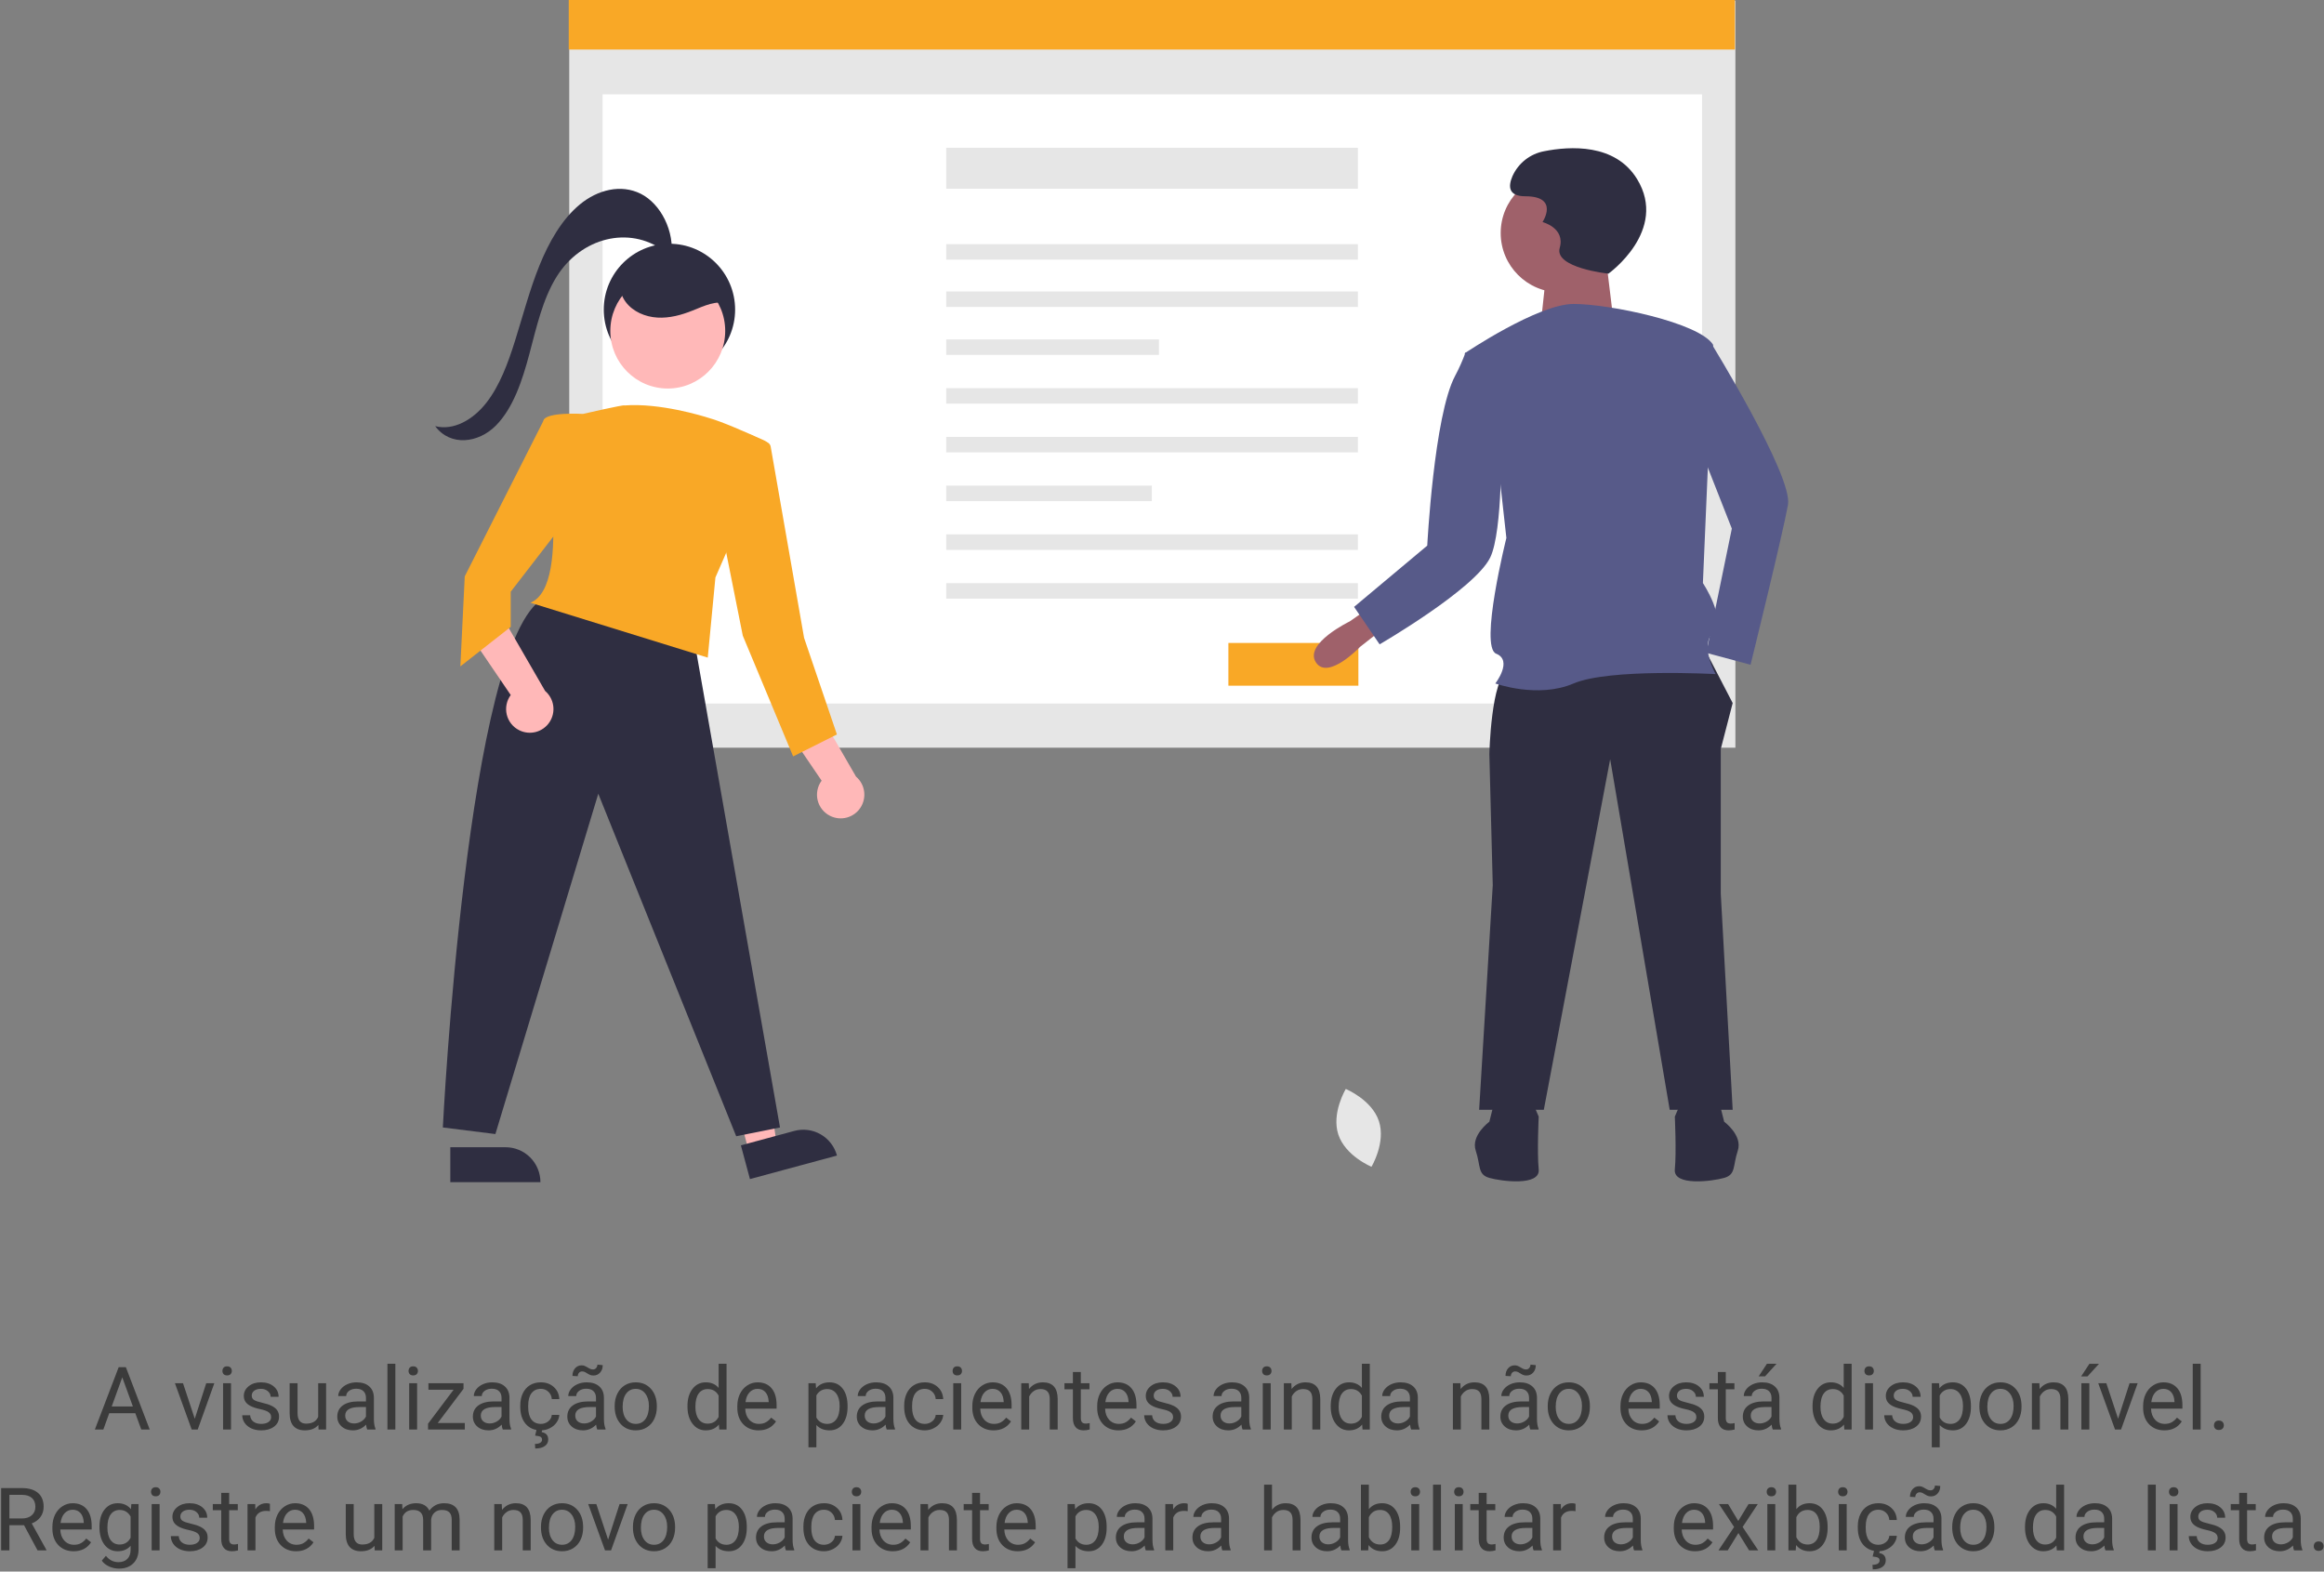 <svg width="769" height="520" viewBox="0 0 769 520" fill="none"
  xmlns="http://www.w3.org/2000/svg">
  <rect x="0" y="0" width="769" height="520" fill="#808080" stroke="none"/>
  <g clip-path="url(#clip0)">
    <path d="M456.278 370.974C458.626 378.083 453.816 386.064 453.816 386.064C453.816 386.064 445.199 382.521 442.85 375.413C440.501 368.304 445.311 360.322 445.311 360.322C445.311 360.322 453.929 363.866 456.278 370.974Z" fill="#E6E6E6"/>
    <path d="M574.231 0.219H188.358V247.402H574.231V0.219Z" fill="#E6E6E6"/>
    <path d="M563.197 31.222H199.392V232.779H563.197V31.222Z" fill="white"/>
    <path d="M574.066 0H188.193V16.397H574.066V0Z" fill="#F9A826"/>
    <path d="M449.32 48.899H313.106V62.439H449.32V48.899Z" fill="#E6E6E6"/>
    <path d="M449.32 80.793H313.106V85.921H449.32V80.793Z" fill="#E6E6E6"/>
    <path d="M449.32 96.445H313.106V101.573H449.32V96.445Z" fill="#E6E6E6"/>
    <path d="M383.488 112.296H313.106V117.424H383.488V112.296Z" fill="#E6E6E6"/>
    <path d="M449.32 128.428H313.106V133.556H449.32V128.428Z" fill="#E6E6E6"/>
    <path d="M449.32 144.56H313.106V149.689H449.32V144.56Z" fill="#E6E6E6"/>
    <path d="M381.131 160.693H313.106V165.821H381.131V160.693Z" fill="#E6E6E6"/>
    <path d="M449.32 176.825H313.106V181.953H449.32V176.825Z" fill="#E6E6E6"/>
    <path d="M449.32 192.957H313.106V198.085H449.32V192.957Z" fill="#E6E6E6"/>
    <path d="M449.483 212.744H406.468V226.889H449.483V212.744Z" fill="#F9A826"/>
    <path d="M457.913 207.85L457.586 208.107L450.031 214.045C450.031 214.045 439.333 225.308 435.392 219.113C431.451 212.918 446.652 205.597 446.652 205.597L452.283 201.655L457.913 207.85Z" fill="#9F616A"/>
    <path d="M545.7 215.452C545.7 215.452 538.056 231.221 536.145 232.347L521.812 219.958L528.501 213.2L545.7 215.452Z" fill="#9F616A"/>
    <path d="M565.453 217.423L573.335 232.629L569.394 247.834V295.702L573.335 367.223H552.503L532.797 251.213L510.838 367.223H489.443L493.947 292.886L492.821 249.523C492.821 249.523 493.384 224.181 499.015 221.929C504.645 219.676 565.453 217.423 565.453 217.423Z" fill="#2F2E41"/>
    <path d="M568.831 364.407L570.52 371.165C570.52 371.165 576.713 375.67 575.024 380.739C573.335 385.807 574.461 388.623 570.52 389.749C566.579 390.875 553.629 392.565 554.192 386.933C554.755 381.302 554.192 369.475 554.192 369.475L555.881 365.533L568.831 364.407Z" fill="#2F2E41"/>
    <path d="M494.51 364.407L492.821 371.165C492.821 371.165 486.628 375.67 488.317 380.739C490.006 385.807 488.88 388.623 492.821 389.749C496.763 390.875 509.712 392.565 509.149 386.933C508.586 381.302 509.149 369.475 509.149 369.475L507.46 365.533L494.51 364.407Z" fill="#2F2E41"/>
    <path d="M516.187 96.727C527.021 96.727 535.803 87.943 535.803 77.107C535.803 66.271 527.021 57.487 516.187 57.487C505.354 57.487 496.572 66.271 496.572 77.107C496.572 87.943 505.354 96.727 516.187 96.727Z" fill="#9F616A"/>
    <path d="M531.406 85.564L534.112 107.89H509.761L511.791 88.947L531.406 85.564Z" fill="#9F616A"/>
    <path d="M484.657 116.9C484.657 116.9 508.868 100.569 520.691 100.569C532.515 100.569 562.356 106.763 566.86 114.084L563.482 192.926C563.482 192.926 571.364 204.752 566.86 209.258C562.356 213.763 567.705 223.055 567.705 223.055C567.705 223.055 532.515 221.084 520.691 226.152C508.868 231.221 494.792 226.152 494.792 226.152C494.792 226.152 500.704 218.55 495.073 216.297C489.443 214.045 498.452 178.003 498.452 178.003L495.918 155.195L484.657 116.9Z" fill="#575A89"/>
    <path d="M561.793 114.084L566.016 113.24C566.016 113.24 593.323 157.447 591.634 167.021C589.945 176.595 579.247 219.958 579.247 219.958L564.608 216.016L573.054 174.905L559.541 140.553L561.793 114.084Z" fill="#575A89"/>
    <path d="M490.851 119.153L484.939 116.619C483.969 119.287 482.811 121.884 481.475 124.389C474.491 137.528 472.271 180.537 472.271 180.537L448.06 200.81L456.506 213.2C456.506 213.2 488.016 194.939 493.103 184.479C497.351 175.743 496.763 144.776 496.763 144.776L490.851 119.153Z" fill="#575A89"/>
    <path d="M532.223 90.55C532.223 90.55 552.134 76.325 541.704 59.254C534.469 47.411 519.475 48.349 510.97 50.034C508.679 50.457 506.525 51.431 504.694 52.872C502.863 54.313 501.409 56.178 500.459 58.306C499.037 61.625 499.037 64.944 504.726 64.944C516.104 64.944 510.415 73.48 510.415 73.48C510.415 73.48 518 75.376 516.104 82.015C514.208 88.654 532.223 90.55 532.223 90.55Z" fill="#2F2E41"/>
    <path d="M221.514 124.243C209.511 124.243 199.781 114.485 199.781 102.449C199.781 90.412 209.511 80.654 221.514 80.654C233.517 80.654 243.247 90.412 243.247 102.449C243.247 114.485 233.517 124.243 221.514 124.243Z" fill="#2F2E41"/>
    <path d="M167.303 379.604H149.005V391.157H178.824C178.824 389.64 178.526 388.138 177.947 386.736C177.368 385.334 176.52 384.061 175.45 382.988C174.38 381.915 173.11 381.064 171.712 380.483C170.314 379.902 168.816 379.604 167.303 379.604Z" fill="#2F2E41"/>
    <path d="M247.825 381.077L256.986 378.6L251.818 341.987L238.298 345.643L247.825 381.077Z" fill="#FFB8B8"/>
    <path d="M262.824 374.206L245.156 378.983L248.156 390.138L276.947 382.354C276.152 379.395 274.217 376.875 271.568 375.347C268.92 373.819 265.774 373.408 262.824 374.206Z" fill="#2F2E41"/>
    <path d="M229.845 212.51L258.098 373.061L243.609 375.966L197.97 262.636L163.922 375.24L146.535 373.061C146.535 373.061 154.504 211.783 179.859 197.98L229.845 212.51Z" fill="#2F2E41"/>
    <path d="M274.652 269.944C273.633 269.435 272.738 268.709 272.029 267.817C271.321 266.924 270.816 265.886 270.551 264.777C270.286 263.667 270.266 262.513 270.494 261.395C270.721 260.277 271.191 259.223 271.869 258.307L256.287 235.394L270.657 235.17L283.25 256.963C284.71 258.207 285.664 259.945 285.931 261.847C286.198 263.749 285.76 265.683 284.7 267.283C283.64 268.883 282.032 270.038 280.18 270.528C278.328 271.019 276.361 270.811 274.652 269.944Z" fill="#FFB8B8"/>
    <path d="M171.782 241.611C170.764 241.103 169.869 240.377 169.16 239.484C168.452 238.591 167.947 237.554 167.682 236.444C167.416 235.335 167.397 234.18 167.624 233.063C167.852 231.945 168.321 230.891 168.999 229.974L153.418 207.061L167.787 206.837L180.381 228.63C181.84 229.874 182.794 231.612 183.061 233.514C183.329 235.416 182.891 237.351 181.831 238.951C180.771 240.551 179.163 241.705 177.311 242.196C175.459 242.686 173.492 242.478 171.782 241.611V241.611Z" fill="#FFB8B8"/>
    <path d="M220.961 128.558C210.463 128.558 201.953 120.024 201.953 109.496C201.953 98.969 210.463 90.434 220.961 90.434C231.459 90.434 239.969 98.969 239.969 109.496C239.969 120.024 231.459 128.558 220.961 128.558Z" fill="#FFB8B8"/>
    <path d="M179.859 139.136C180.584 136.23 192.899 136.956 192.899 136.956C192.899 136.956 206.767 133.759 206.635 134.159C218.322 133.257 232.577 137.657 234.653 138.324C238.901 139.499 247.016 143.094 252.869 145.738C253.684 146.106 254.321 146.782 254.641 147.618C254.962 148.455 254.94 149.384 254.58 150.205L236.727 191.079L234.192 217.595L175.513 199.433C190.001 193.621 179.135 142.042 179.859 139.136Z" fill="#F9A826"/>
    <path d="M184.93 139.862L180.114 138.649L153.78 190.715L152.331 220.501L168.993 207.425V195.801L186.379 173.28L184.93 139.862Z" fill="#F9A826"/>
    <path d="M248.318 143.858L253.895 146.343C254.185 146.473 254.439 146.672 254.635 146.923C254.83 147.174 254.961 147.469 255.016 147.783L266.067 211.057L276.933 243.022L262.445 250.286L245.783 210.33L239.987 181.271L248.318 143.858Z" fill="#F9A826"/>
    <path d="M240.895 100.51C237.037 99.24 232.967 101.231 229.198 102.747C225.484 104.242 221.516 105.318 217.521 105.083C213.526 104.848 209.485 103.156 207.07 99.956C204.655 96.756 204.23 91.96 206.62 88.742C208.194 86.623 210.706 85.414 213.22 84.627C218.594 82.945 224.607 82.887 229.715 85.26C234.823 87.633 238.828 92.645 239.248 98.274" fill="#2F2E41"/>
    <path d="M222.093 85.326C223.389 76.529 218.583 67.394 212.024 64.117C205.465 60.84 197.771 62.773 191.862 67.653C185.953 72.533 181.646 80.031 178.44 88.002C175.234 95.973 173.014 104.511 170.402 112.824C168.082 120.207 165.359 127.595 160.953 133.241C156.547 138.888 150.139 142.562 144 141.011C149.044 147.812 158.323 146.634 164.079 140.817C169.836 135 172.829 125.908 175.184 117.058C177.54 108.208 179.59 98.948 184.147 91.613C192.253 78.566 208.162 74.646 219.523 82.897" fill="#2F2E41"/>
  </g>
  <path d="M44.778 467.619H36.14L34.2 473H31.396L39.27 452.383H41.648L49.536 473H46.746L44.778 467.619ZM36.961 465.382H43.971L40.459 455.739L36.961 465.382ZM64.449 469.446L68.244 457.679H70.92L65.426 473H63.429L57.879 457.679H60.555L64.449 469.446ZM76.437 473H73.817V457.679H76.437V473ZM73.605 453.615C73.605 453.19 73.732 452.831 73.987 452.539C74.251 452.246 74.638 452.1 75.148 452.1C75.658 452.1 76.045 452.246 76.309 452.539C76.574 452.831 76.706 453.19 76.706 453.615C76.706 454.04 76.574 454.394 76.309 454.677C76.045 454.96 75.658 455.102 75.148 455.102C74.638 455.102 74.251 454.96 73.987 454.677C73.732 454.394 73.605 454.04 73.605 453.615ZM89.713 468.936C89.713 468.228 89.444 467.681 88.906 467.293C88.377 466.897 87.448 466.557 86.117 466.274C84.795 465.991 83.742 465.651 82.959 465.254C82.185 464.858 81.609 464.386 81.231 463.838C80.863 463.291 80.679 462.639 80.679 461.884C80.679 460.629 81.208 459.567 82.265 458.698C83.332 457.83 84.691 457.396 86.343 457.396C88.08 457.396 89.487 457.844 90.563 458.741C91.648 459.638 92.191 460.785 92.191 462.182H89.558C89.558 461.464 89.251 460.846 88.637 460.327C88.033 459.807 87.268 459.548 86.343 459.548C85.39 459.548 84.644 459.756 84.106 460.171C83.568 460.586 83.299 461.129 83.299 461.799C83.299 462.432 83.549 462.909 84.049 463.229C84.549 463.55 85.451 463.857 86.754 464.15C88.066 464.443 89.128 464.792 89.94 465.198C90.752 465.604 91.351 466.095 91.738 466.67C92.135 467.237 92.333 467.931 92.333 468.752C92.333 470.121 91.785 471.221 90.69 472.051C89.595 472.873 88.174 473.283 86.428 473.283C85.201 473.283 84.115 473.066 83.171 472.632C82.227 472.198 81.486 471.593 80.948 470.819C80.419 470.036 80.155 469.191 80.155 468.285H82.775C82.822 469.163 83.171 469.861 83.823 470.38C84.484 470.89 85.352 471.145 86.428 471.145C87.419 471.145 88.212 470.947 88.807 470.55C89.411 470.144 89.713 469.606 89.713 468.936ZM105.354 471.485C104.335 472.684 102.839 473.283 100.866 473.283C99.233 473.283 97.987 472.811 97.127 471.867C96.278 470.914 95.848 469.507 95.839 467.647V457.679H98.459V467.577C98.459 469.899 99.403 471.06 101.291 471.06C103.292 471.06 104.623 470.314 105.284 468.823V457.679H107.903V473H105.411L105.354 471.485ZM121.505 473C121.354 472.698 121.232 472.16 121.137 471.386C119.92 472.651 118.466 473.283 116.776 473.283C115.266 473.283 114.024 472.858 113.052 472.009C112.089 471.15 111.608 470.064 111.608 468.752C111.608 467.157 112.212 465.92 113.42 465.042C114.638 464.155 116.346 463.711 118.546 463.711H121.095V462.507C121.095 461.592 120.821 460.865 120.274 460.327C119.726 459.779 118.919 459.505 117.852 459.505C116.918 459.505 116.134 459.741 115.502 460.213C114.869 460.685 114.553 461.257 114.553 461.927H111.919C111.919 461.162 112.188 460.426 112.726 459.718C113.274 459 114.01 458.434 114.935 458.019C115.87 457.603 116.894 457.396 118.008 457.396C119.773 457.396 121.156 457.839 122.157 458.727C123.157 459.604 123.677 460.818 123.714 462.366V469.417C123.714 470.824 123.894 471.943 124.253 472.773V473H121.505ZM117.158 471.003C117.98 471.003 118.758 470.791 119.495 470.366C120.231 469.941 120.764 469.389 121.095 468.709V465.566H119.042C115.832 465.566 114.227 466.505 114.227 468.384C114.227 469.205 114.501 469.847 115.048 470.31C115.596 470.772 116.299 471.003 117.158 471.003ZM130.817 473H128.197V451.25H130.817V473ZM138.019 473H135.399V457.679H138.019V473ZM135.187 453.615C135.187 453.19 135.314 452.831 135.569 452.539C135.833 452.246 136.221 452.1 136.73 452.1C137.24 452.1 137.627 452.246 137.891 452.539C138.156 452.831 138.288 453.19 138.288 453.615C138.288 454.04 138.156 454.394 137.891 454.677C137.627 454.96 137.24 455.102 136.73 455.102C136.221 455.102 135.833 454.96 135.569 454.677C135.314 454.394 135.187 454.04 135.187 453.615ZM144.838 470.862H153.802V473H141.638V471.074L150.092 459.845H141.766V457.679H153.377V459.534L144.838 470.862ZM166.37 473C166.219 472.698 166.096 472.16 166.002 471.386C164.784 472.651 163.33 473.283 161.641 473.283C160.13 473.283 158.889 472.858 157.917 472.009C156.954 471.15 156.472 470.064 156.472 468.752C156.472 467.157 157.076 465.92 158.285 465.042C159.502 464.155 161.211 463.711 163.411 463.711H165.959V462.507C165.959 461.592 165.686 460.865 165.138 460.327C164.591 459.779 163.784 459.505 162.717 459.505C161.782 459.505 160.999 459.741 160.366 460.213C159.734 460.685 159.417 461.257 159.417 461.927H156.784C156.784 461.162 157.053 460.426 157.591 459.718C158.138 459 158.875 458.434 159.8 458.019C160.734 457.603 161.759 457.396 162.873 457.396C164.638 457.396 166.021 457.839 167.021 458.727C168.022 459.604 168.541 460.818 168.579 462.366V469.417C168.579 470.824 168.758 471.943 169.117 472.773V473H166.37ZM162.023 471.003C162.844 471.003 163.623 470.791 164.359 470.366C165.096 469.941 165.629 469.389 165.959 468.709V465.566H163.906C160.697 465.566 159.092 466.505 159.092 468.384C159.092 469.205 159.366 469.847 159.913 470.31C160.461 470.772 161.164 471.003 162.023 471.003ZM178.981 471.145C179.916 471.145 180.732 470.862 181.431 470.295C182.129 469.729 182.516 469.021 182.592 468.171H185.07C185.023 469.049 184.721 469.885 184.164 470.678C183.607 471.471 182.861 472.103 181.926 472.575C181.001 473.047 180.019 473.283 178.981 473.283C176.895 473.283 175.233 472.589 173.997 471.202C172.769 469.805 172.156 467.898 172.156 465.481V465.042C172.156 463.55 172.43 462.224 172.977 461.063C173.525 459.902 174.308 459 175.328 458.358C176.357 457.716 177.57 457.396 178.967 457.396C180.685 457.396 182.11 457.91 183.243 458.939C184.386 459.968 184.994 461.304 185.07 462.946H182.592C182.516 461.955 182.139 461.143 181.459 460.511C180.789 459.869 179.958 459.548 178.967 459.548C177.636 459.548 176.602 460.029 175.866 460.992C175.139 461.946 174.775 463.329 174.775 465.141V465.637C174.775 467.402 175.139 468.761 175.866 469.715C176.593 470.668 177.631 471.145 178.981 471.145ZM179.406 473.127L179.236 473.864C180.68 474.119 181.402 474.935 181.402 476.313C181.402 477.229 181.025 477.951 180.27 478.48C179.514 479.018 178.462 479.287 177.112 479.287L177.013 477.772C177.759 477.772 178.334 477.649 178.74 477.404C179.156 477.158 179.363 476.814 179.363 476.37C179.363 475.955 179.212 475.648 178.91 475.45C178.608 475.251 177.995 475.11 177.069 475.025L177.523 473.127H179.406ZM197.624 473C197.473 472.698 197.35 472.16 197.256 471.386C196.038 472.651 194.585 473.283 192.895 473.283C191.384 473.283 190.143 472.858 189.171 472.009C188.208 471.15 187.726 470.064 187.726 468.752C187.726 467.157 188.33 465.92 189.539 465.042C190.757 464.155 192.465 463.711 194.665 463.711H197.214V462.507C197.214 461.592 196.94 460.865 196.392 460.327C195.845 459.779 195.038 459.505 193.971 459.505C193.036 459.505 192.253 459.741 191.62 460.213C190.988 460.685 190.672 461.257 190.672 461.927H188.038C188.038 461.162 188.307 460.426 188.845 459.718C189.392 459 190.129 458.434 191.054 458.019C191.988 457.603 193.013 457.396 194.127 457.396C195.892 457.396 197.275 457.839 198.276 458.727C199.276 459.604 199.795 460.818 199.833 462.366V469.417C199.833 470.824 200.013 471.943 200.371 472.773V473H197.624ZM193.277 471.003C194.098 471.003 194.877 470.791 195.613 470.366C196.35 469.941 196.883 469.389 197.214 468.709V465.566H195.16C191.951 465.566 190.346 466.505 190.346 468.384C190.346 469.205 190.62 469.847 191.167 470.31C191.715 470.772 192.418 471.003 193.277 471.003ZM199.437 451.703C199.437 452.723 199.144 453.549 198.559 454.181C197.983 454.814 197.261 455.13 196.392 455.13C196.005 455.13 195.67 455.083 195.387 454.988C195.104 454.894 194.731 454.7 194.268 454.408C193.815 454.115 193.485 453.94 193.277 453.884C193.079 453.818 192.848 453.785 192.583 453.785C192.196 453.785 191.866 453.936 191.592 454.238C191.318 454.53 191.181 454.908 191.181 455.371L189.425 455.271C189.425 454.261 189.709 453.426 190.275 452.765C190.851 452.104 191.578 451.774 192.456 451.774C192.786 451.774 193.084 451.821 193.348 451.916C193.612 452.01 193.971 452.194 194.424 452.468C194.877 452.742 195.222 452.921 195.458 453.006C195.703 453.091 195.972 453.133 196.265 453.133C196.671 453.133 197.006 452.973 197.27 452.652C197.544 452.331 197.681 451.958 197.681 451.533L199.437 451.703ZM203.396 465.198C203.396 463.697 203.688 462.347 204.274 461.148C204.868 459.949 205.69 459.024 206.738 458.373C207.795 457.721 208.998 457.396 210.348 457.396C212.435 457.396 214.12 458.118 215.404 459.562C216.697 461.006 217.344 462.927 217.344 465.325V465.509C217.344 467.001 217.056 468.341 216.48 469.531C215.913 470.711 215.097 471.631 214.03 472.292C212.973 472.953 211.755 473.283 210.377 473.283C208.3 473.283 206.615 472.561 205.322 471.117C204.038 469.672 203.396 467.761 203.396 465.382V465.198ZM206.03 465.509C206.03 467.208 206.421 468.573 207.205 469.602C207.998 470.631 209.055 471.145 210.377 471.145C211.708 471.145 212.765 470.626 213.549 469.587C214.332 468.54 214.724 467.076 214.724 465.198C214.724 463.517 214.323 462.158 213.52 461.12C212.727 460.072 211.67 459.548 210.348 459.548C209.055 459.548 208.012 460.062 207.219 461.091C206.426 462.12 206.03 463.593 206.03 465.509ZM227.485 465.212C227.485 462.861 228.042 460.973 229.156 459.548C230.27 458.113 231.728 457.396 233.531 457.396C235.325 457.396 236.746 458.009 237.793 459.236V451.25H240.413V473H238.006L237.878 471.357C236.831 472.641 235.372 473.283 233.503 473.283C231.728 473.283 230.279 472.556 229.156 471.103C228.042 469.649 227.485 467.751 227.485 465.41V465.212ZM230.104 465.509C230.104 467.246 230.463 468.606 231.181 469.587C231.898 470.569 232.889 471.06 234.154 471.06C235.816 471.06 237.029 470.314 237.793 468.823V461.785C237.01 460.341 235.806 459.619 234.183 459.619C232.899 459.619 231.898 460.114 231.181 461.105C230.463 462.097 230.104 463.565 230.104 465.509ZM250.999 473.283C248.922 473.283 247.233 472.604 245.93 471.244C244.627 469.875 243.976 468.049 243.976 465.764V465.283C243.976 463.763 244.264 462.408 244.839 461.219C245.425 460.02 246.237 459.085 247.275 458.415C248.323 457.735 249.456 457.396 250.673 457.396C252.665 457.396 254.213 458.052 255.318 459.364C256.422 460.676 256.975 462.555 256.975 465V466.09H246.595C246.633 467.6 247.072 468.823 247.912 469.757C248.762 470.682 249.838 471.145 251.141 471.145C252.066 471.145 252.849 470.956 253.491 470.579C254.133 470.201 254.695 469.701 255.176 469.078L256.776 470.324C255.493 472.297 253.567 473.283 250.999 473.283ZM250.673 459.548C249.616 459.548 248.729 459.935 248.011 460.709C247.294 461.474 246.85 462.55 246.68 463.938H254.355V463.739C254.28 462.408 253.921 461.379 253.279 460.652C252.637 459.916 251.768 459.548 250.673 459.548ZM280.455 465.509C280.455 467.841 279.922 469.72 278.855 471.145C277.788 472.57 276.344 473.283 274.522 473.283C272.662 473.283 271.199 472.693 270.132 471.513V478.891H267.512V457.679H269.906L270.033 459.378C271.1 458.056 272.582 457.396 274.479 457.396C276.32 457.396 277.774 458.089 278.841 459.477C279.917 460.865 280.455 462.795 280.455 465.269V465.509ZM277.835 465.212C277.835 463.484 277.467 462.12 276.731 461.12C275.994 460.119 274.984 459.619 273.7 459.619C272.115 459.619 270.925 460.322 270.132 461.729V469.049C270.916 470.446 272.115 471.145 273.729 471.145C274.984 471.145 275.98 470.649 276.717 469.658C277.462 468.658 277.835 467.175 277.835 465.212ZM293.406 473C293.255 472.698 293.132 472.16 293.038 471.386C291.82 472.651 290.366 473.283 288.676 473.283C287.166 473.283 285.924 472.858 284.952 472.009C283.989 471.15 283.508 470.064 283.508 468.752C283.508 467.157 284.112 465.92 285.32 465.042C286.538 464.155 288.247 463.711 290.446 463.711H292.995V462.507C292.995 461.592 292.721 460.865 292.174 460.327C291.626 459.779 290.819 459.505 289.752 459.505C288.818 459.505 288.034 459.741 287.402 460.213C286.769 460.685 286.453 461.257 286.453 461.927H283.819C283.819 461.162 284.088 460.426 284.626 459.718C285.174 459 285.91 458.434 286.835 458.019C287.77 457.603 288.794 457.396 289.908 457.396C291.673 457.396 293.056 457.839 294.057 458.727C295.058 459.604 295.577 460.818 295.615 462.366V469.417C295.615 470.824 295.794 471.943 296.153 472.773V473H293.406ZM289.059 471.003C289.88 471.003 290.659 470.791 291.395 470.366C292.131 469.941 292.665 469.389 292.995 468.709V465.566H290.942C287.732 465.566 286.127 466.505 286.127 468.384C286.127 469.205 286.401 469.847 286.949 470.31C287.496 470.772 288.199 471.003 289.059 471.003ZM306.017 471.145C306.951 471.145 307.768 470.862 308.466 470.295C309.165 469.729 309.552 469.021 309.627 468.171H312.105C312.058 469.049 311.756 469.885 311.199 470.678C310.642 471.471 309.896 472.103 308.962 472.575C308.037 473.047 307.055 473.283 306.017 473.283C303.93 473.283 302.269 472.589 301.032 471.202C299.805 469.805 299.191 467.898 299.191 465.481V465.042C299.191 463.55 299.465 462.224 300.013 461.063C300.56 459.902 301.344 459 302.363 458.358C303.392 457.716 304.605 457.396 306.002 457.396C307.721 457.396 309.146 457.91 310.279 458.939C311.421 459.968 312.03 461.304 312.105 462.946H309.627C309.552 461.955 309.174 461.143 308.495 460.511C307.824 459.869 306.994 459.548 306.002 459.548C304.671 459.548 303.638 460.029 302.901 460.992C302.174 461.946 301.811 463.329 301.811 465.141V465.637C301.811 467.402 302.174 468.761 302.901 469.715C303.628 470.668 304.667 471.145 306.017 471.145ZM318.047 473H315.427V457.679H318.047V473ZM315.215 453.615C315.215 453.19 315.342 452.831 315.597 452.539C315.862 452.246 316.249 452.1 316.758 452.1C317.268 452.1 317.655 452.246 317.92 452.539C318.184 452.831 318.316 453.19 318.316 453.615C318.316 454.04 318.184 454.394 317.92 454.677C317.655 454.96 317.268 455.102 316.758 455.102C316.249 455.102 315.862 454.96 315.597 454.677C315.342 454.394 315.215 454.04 315.215 453.615ZM328.76 473.283C326.684 473.283 324.994 472.604 323.691 471.244C322.388 469.875 321.737 468.049 321.737 465.764V465.283C321.737 463.763 322.025 462.408 322.601 461.219C323.186 460.02 323.998 459.085 325.036 458.415C326.084 457.735 327.217 457.396 328.435 457.396C330.427 457.396 331.975 458.052 333.079 459.364C334.184 460.676 334.736 462.555 334.736 465V466.09H324.357C324.394 467.6 324.833 468.823 325.674 469.757C326.523 470.682 327.599 471.145 328.902 471.145C329.827 471.145 330.611 470.956 331.253 470.579C331.895 470.201 332.456 469.701 332.938 469.078L334.538 470.324C333.254 472.297 331.328 473.283 328.76 473.283ZM328.435 459.548C327.377 459.548 326.49 459.935 325.773 460.709C325.055 461.474 324.612 462.55 324.442 463.938H332.116V463.739C332.041 462.408 331.682 461.379 331.04 460.652C330.398 459.916 329.53 459.548 328.435 459.548ZM340.409 457.679L340.493 459.604C341.664 458.132 343.193 457.396 345.081 457.396C348.319 457.396 349.952 459.222 349.981 462.875V473H347.361V462.861C347.352 461.757 347.097 460.94 346.596 460.412C346.106 459.883 345.336 459.619 344.288 459.619C343.439 459.619 342.693 459.845 342.051 460.298C341.409 460.751 340.909 461.346 340.55 462.083V473H337.93V457.679H340.409ZM357.636 453.969V457.679H360.496V459.704H357.636V469.205C357.636 469.819 357.763 470.281 358.018 470.593C358.273 470.895 358.707 471.046 359.321 471.046C359.623 471.046 360.038 470.989 360.567 470.876V473C359.878 473.189 359.207 473.283 358.556 473.283C357.385 473.283 356.503 472.929 355.908 472.221C355.313 471.513 355.016 470.508 355.016 469.205V459.704H352.226V457.679H355.016V453.969H357.636ZM370.077 473.283C368 473.283 366.31 472.604 365.007 471.244C363.705 469.875 363.053 468.049 363.053 465.764V465.283C363.053 463.763 363.341 462.408 363.917 461.219C364.502 460.02 365.314 459.085 366.353 458.415C367.4 457.735 368.533 457.396 369.751 457.396C371.743 457.396 373.291 458.052 374.396 459.364C375.5 460.676 376.052 462.555 376.052 465V466.09H365.673C365.711 467.6 366.15 468.823 366.99 469.757C367.839 470.682 368.916 471.145 370.218 471.145C371.143 471.145 371.927 470.956 372.569 470.579C373.211 470.201 373.772 469.701 374.254 469.078L375.854 470.324C374.57 472.297 372.644 473.283 370.077 473.283ZM369.751 459.548C368.694 459.548 367.806 459.935 367.089 460.709C366.371 461.474 365.928 462.55 365.758 463.938H373.433V463.739C373.357 462.408 372.998 461.379 372.356 460.652C371.715 459.916 370.846 459.548 369.751 459.548ZM388.168 468.936C388.168 468.228 387.899 467.681 387.36 467.293C386.832 466.897 385.902 466.557 384.571 466.274C383.249 465.991 382.197 465.651 381.413 465.254C380.639 464.858 380.063 464.386 379.686 463.838C379.317 463.291 379.133 462.639 379.133 461.884C379.133 460.629 379.662 459.567 380.719 458.698C381.786 457.83 383.145 457.396 384.797 457.396C386.534 457.396 387.941 457.844 389.017 458.741C390.103 459.638 390.646 460.785 390.646 462.182H388.012C388.012 461.464 387.705 460.846 387.091 460.327C386.487 459.807 385.723 459.548 384.797 459.548C383.844 459.548 383.098 459.756 382.56 460.171C382.022 460.586 381.753 461.129 381.753 461.799C381.753 462.432 382.003 462.909 382.504 463.229C383.004 463.55 383.905 463.857 385.208 464.15C386.52 464.443 387.582 464.792 388.394 465.198C389.206 465.604 389.805 466.095 390.192 466.67C390.589 467.237 390.787 467.931 390.787 468.752C390.787 470.121 390.24 471.221 389.145 472.051C388.05 472.873 386.629 473.283 384.882 473.283C383.655 473.283 382.57 473.066 381.626 472.632C380.682 472.198 379.941 471.593 379.402 470.819C378.874 470.036 378.609 469.191 378.609 468.285H381.229C381.276 469.163 381.626 469.861 382.277 470.38C382.938 470.89 383.806 471.145 384.882 471.145C385.874 471.145 386.667 470.947 387.261 470.55C387.865 470.144 388.168 469.606 388.168 468.936ZM411.152 473C411.001 472.698 410.878 472.16 410.784 471.386C409.566 472.651 408.112 473.283 406.423 473.283C404.912 473.283 403.671 472.858 402.699 472.009C401.736 471.15 401.254 470.064 401.254 468.752C401.254 467.157 401.858 465.92 403.067 465.042C404.284 464.155 405.993 463.711 408.193 463.711H410.742V462.507C410.742 461.592 410.468 460.865 409.92 460.327C409.373 459.779 408.566 459.505 407.499 459.505C406.564 459.505 405.781 459.741 405.148 460.213C404.516 460.685 404.2 461.257 404.2 461.927H401.566C401.566 461.162 401.835 460.426 402.373 459.718C402.92 459 403.657 458.434 404.582 458.019C405.516 457.603 406.541 457.396 407.655 457.396C409.42 457.396 410.803 457.839 411.804 458.727C412.804 459.604 413.323 460.818 413.361 462.366V469.417C413.361 470.824 413.541 471.943 413.899 472.773V473H411.152ZM406.805 471.003C407.626 471.003 408.405 470.791 409.141 470.366C409.878 469.941 410.411 469.389 410.742 468.709V465.566H408.688C405.479 465.566 403.874 466.505 403.874 468.384C403.874 469.205 404.148 469.847 404.695 470.31C405.243 470.772 405.946 471.003 406.805 471.003ZM420.464 473H417.844V457.679H420.464V473ZM417.632 453.615C417.632 453.19 417.759 452.831 418.014 452.539C418.278 452.246 418.665 452.1 419.175 452.1C419.685 452.1 420.072 452.246 420.336 452.539C420.601 452.831 420.733 453.19 420.733 453.615C420.733 454.04 420.601 454.394 420.336 454.677C420.072 454.96 419.685 455.102 419.175 455.102C418.665 455.102 418.278 454.96 418.014 454.677C417.759 454.394 417.632 454.04 417.632 453.615ZM427.297 457.679L427.382 459.604C428.553 458.132 430.082 457.396 431.97 457.396C435.208 457.396 436.841 459.222 436.87 462.875V473H434.25V462.861C434.241 461.757 433.986 460.94 433.485 460.412C432.994 459.883 432.225 459.619 431.177 459.619C430.328 459.619 429.582 459.845 428.94 460.298C428.298 460.751 427.798 461.346 427.439 462.083V473H424.819V457.679H427.297ZM440.333 465.212C440.333 462.861 440.89 460.973 442.004 459.548C443.118 458.113 444.576 457.396 446.379 457.396C448.173 457.396 449.594 458.009 450.642 459.236V451.25H453.261V473H450.854L450.727 471.357C449.679 472.641 448.22 473.283 446.351 473.283C444.576 473.283 443.127 472.556 442.004 471.103C440.89 469.649 440.333 467.751 440.333 465.41V465.212ZM442.953 465.509C442.953 467.246 443.311 468.606 444.029 469.587C444.746 470.569 445.738 471.06 447.003 471.06C448.664 471.06 449.877 470.314 450.642 468.823V461.785C449.858 460.341 448.655 459.619 447.031 459.619C445.747 459.619 444.746 460.114 444.029 461.105C443.311 462.097 442.953 463.565 442.953 465.509ZM466.948 473C466.797 472.698 466.675 472.16 466.58 471.386C465.362 472.651 463.909 473.283 462.219 473.283C460.709 473.283 459.467 472.858 458.495 472.009C457.532 471.15 457.05 470.064 457.05 468.752C457.05 467.157 457.655 465.92 458.863 465.042C460.081 464.155 461.789 463.711 463.989 463.711H466.538V462.507C466.538 461.592 466.264 460.865 465.716 460.327C465.169 459.779 464.362 459.505 463.295 459.505C462.361 459.505 461.577 459.741 460.945 460.213C460.312 460.685 459.996 461.257 459.996 461.927H457.362C457.362 461.162 457.631 460.426 458.169 459.718C458.717 459 459.453 458.434 460.378 458.019C461.313 457.603 462.337 457.396 463.451 457.396C465.216 457.396 466.599 457.839 467.6 458.727C468.6 459.604 469.12 460.818 469.157 462.366V469.417C469.157 470.824 469.337 471.943 469.695 472.773V473H466.948ZM462.601 471.003C463.423 471.003 464.201 470.791 464.938 470.366C465.674 469.941 466.207 469.389 466.538 468.709V465.566H464.485C461.275 465.566 459.67 466.505 459.67 468.384C459.67 469.205 459.944 469.847 460.491 470.31C461.039 470.772 461.742 471.003 462.601 471.003ZM483.235 457.679L483.32 459.604C484.491 458.132 486.02 457.396 487.908 457.396C491.146 457.396 492.779 459.222 492.808 462.875V473H490.188V462.861C490.178 461.757 489.924 460.94 489.423 460.412C488.932 459.883 488.163 459.619 487.115 459.619C486.266 459.619 485.52 459.845 484.878 460.298C484.236 460.751 483.736 461.346 483.377 462.083V473H480.757V457.679H483.235ZM506.367 473C506.216 472.698 506.093 472.16 505.999 471.386C504.781 472.651 503.327 473.283 501.638 473.283C500.127 473.283 498.886 472.858 497.914 472.009C496.951 471.15 496.469 470.064 496.469 468.752C496.469 467.157 497.073 465.92 498.282 465.042C499.5 464.155 501.208 463.711 503.408 463.711H505.957V462.507C505.957 461.592 505.683 460.865 505.135 460.327C504.588 459.779 503.781 459.505 502.714 459.505C501.779 459.505 500.996 459.741 500.363 460.213C499.731 460.685 499.415 461.257 499.415 461.927H496.781C496.781 461.162 497.05 460.426 497.588 459.718C498.135 459 498.872 458.434 499.797 458.019C500.731 457.603 501.756 457.396 502.87 457.396C504.635 457.396 506.018 457.839 507.019 458.727C508.019 459.604 508.538 460.818 508.576 462.366V469.417C508.576 470.824 508.756 471.943 509.114 472.773V473H506.367ZM502.02 471.003C502.841 471.003 503.62 470.791 504.356 470.366C505.093 469.941 505.626 469.389 505.957 468.709V465.566H503.903C500.694 465.566 499.089 466.505 499.089 468.384C499.089 469.205 499.363 469.847 499.91 470.31C500.458 470.772 501.161 471.003 502.02 471.003ZM508.18 451.703C508.18 452.723 507.887 453.549 507.302 454.181C506.726 454.814 506.004 455.13 505.135 455.13C504.748 455.13 504.413 455.083 504.13 454.988C503.847 454.894 503.474 454.7 503.011 454.408C502.558 454.115 502.228 453.94 502.02 453.884C501.822 453.818 501.59 453.785 501.326 453.785C500.939 453.785 500.609 453.936 500.335 454.238C500.061 454.53 499.924 454.908 499.924 455.371L498.168 455.271C498.168 454.261 498.452 453.426 499.018 452.765C499.594 452.104 500.321 451.774 501.199 451.774C501.529 451.774 501.826 451.821 502.091 451.916C502.355 452.01 502.714 452.194 503.167 452.468C503.62 452.742 503.965 452.921 504.201 453.006C504.446 453.091 504.715 453.133 505.008 453.133C505.414 453.133 505.749 452.973 506.013 452.652C506.287 452.331 506.424 451.958 506.424 451.533L508.18 451.703ZM512.139 465.198C512.139 463.697 512.431 462.347 513.017 461.148C513.611 459.949 514.433 459.024 515.481 458.373C516.538 457.721 517.741 457.396 519.091 457.396C521.178 457.396 522.863 458.118 524.147 459.562C525.44 461.006 526.087 462.927 526.087 465.325V465.509C526.087 467.001 525.799 468.341 525.223 469.531C524.656 470.711 523.84 471.631 522.773 472.292C521.716 472.953 520.498 473.283 519.12 473.283C517.043 473.283 515.358 472.561 514.065 471.117C512.781 469.672 512.139 467.761 512.139 465.382V465.198ZM514.773 465.509C514.773 467.208 515.164 468.573 515.948 469.602C516.741 470.631 517.798 471.145 519.12 471.145C520.451 471.145 521.508 470.626 522.292 469.587C523.075 468.54 523.467 467.076 523.467 465.198C523.467 463.517 523.066 462.158 522.263 461.12C521.47 460.072 520.413 459.548 519.091 459.548C517.798 459.548 516.755 460.062 515.962 461.091C515.169 462.12 514.773 463.593 514.773 465.509ZM543.223 473.283C541.146 473.283 539.456 472.604 538.154 471.244C536.851 469.875 536.2 468.049 536.2 465.764V465.283C536.2 463.763 536.487 462.408 537.063 461.219C537.649 460.02 538.46 459.085 539.499 458.415C540.547 457.735 541.68 457.396 542.897 457.396C544.889 457.396 546.437 458.052 547.542 459.364C548.646 460.676 549.199 462.555 549.199 465V466.09H538.819C538.857 467.6 539.296 468.823 540.136 469.757C540.986 470.682 542.062 471.145 543.365 471.145C544.29 471.145 545.073 470.956 545.715 470.579C546.357 470.201 546.919 469.701 547.4 469.078L549 470.324C547.716 472.297 545.791 473.283 543.223 473.283ZM542.897 459.548C541.84 459.548 540.953 459.935 540.235 460.709C539.518 461.474 539.074 462.55 538.904 463.938H546.579V463.739C546.503 462.408 546.145 461.379 545.503 460.652C544.861 459.916 543.992 459.548 542.897 459.548ZM561.314 468.936C561.314 468.228 561.045 467.681 560.507 467.293C559.978 466.897 559.048 466.557 557.717 466.274C556.396 465.991 555.343 465.651 554.559 465.254C553.785 464.858 553.21 464.386 552.832 463.838C552.464 463.291 552.28 462.639 552.28 461.884C552.28 460.629 552.808 459.567 553.866 458.698C554.932 457.83 556.292 457.396 557.944 457.396C559.681 457.396 561.087 457.844 562.163 458.741C563.249 459.638 563.792 460.785 563.792 462.182H561.158C561.158 461.464 560.851 460.846 560.238 460.327C559.634 459.807 558.869 459.548 557.944 459.548C556.99 459.548 556.245 459.756 555.706 460.171C555.168 460.586 554.899 461.129 554.899 461.799C554.899 462.432 555.149 462.909 555.65 463.229C556.15 463.55 557.052 463.857 558.354 464.15C559.667 464.443 560.729 464.792 561.54 465.198C562.352 465.604 562.952 466.095 563.339 466.67C563.735 467.237 563.933 467.931 563.933 468.752C563.933 470.121 563.386 471.221 562.291 472.051C561.196 472.873 559.775 473.283 558.029 473.283C556.801 473.283 555.716 473.066 554.772 472.632C553.828 472.198 553.087 471.593 552.549 470.819C552.02 470.036 551.756 469.191 551.756 468.285H554.375C554.423 469.163 554.772 469.861 555.423 470.38C556.084 470.89 556.953 471.145 558.029 471.145C559.02 471.145 559.813 470.947 560.408 470.55C561.012 470.144 561.314 469.606 561.314 468.936ZM571.05 453.969V457.679H573.911V459.704H571.05V469.205C571.05 469.819 571.178 470.281 571.433 470.593C571.688 470.895 572.122 471.046 572.735 471.046C573.037 471.046 573.453 470.989 573.981 470.876V473C573.292 473.189 572.622 473.283 571.971 473.283C570.8 473.283 569.917 472.929 569.323 472.221C568.728 471.513 568.431 470.508 568.431 469.205V459.704H565.641V457.679H568.431V453.969H571.05ZM586.592 473C586.441 472.698 586.319 472.16 586.224 471.386C585.006 472.651 583.553 473.283 581.863 473.283C580.352 473.283 579.111 472.858 578.139 472.009C577.176 471.15 576.694 470.064 576.694 468.752C576.694 467.157 577.299 465.92 578.507 465.042C579.725 464.155 581.433 463.711 583.633 463.711H586.182V462.507C586.182 461.592 585.908 460.865 585.36 460.327C584.813 459.779 584.006 459.505 582.939 459.505C582.005 459.505 581.221 459.741 580.589 460.213C579.956 460.685 579.64 461.257 579.64 461.927H577.006C577.006 461.162 577.275 460.426 577.813 459.718C578.361 459 579.097 458.434 580.022 458.019C580.957 457.603 581.981 457.396 583.095 457.396C584.86 457.396 586.243 457.839 587.244 458.727C588.244 459.604 588.764 460.818 588.801 462.366V469.417C588.801 470.824 588.981 471.943 589.339 472.773V473H586.592ZM582.245 471.003C583.067 471.003 583.845 470.791 584.582 470.366C585.318 469.941 585.851 469.389 586.182 468.709V465.566H584.129C580.919 465.566 579.314 466.505 579.314 468.384C579.314 469.205 579.588 469.847 580.135 470.31C580.683 470.772 581.386 471.003 582.245 471.003ZM584.667 451.25H587.839L584.044 455.413H581.934L584.667 451.25ZM599.764 465.212C599.764 462.861 600.321 460.973 601.435 459.548C602.549 458.113 604.007 457.396 605.81 457.396C607.604 457.396 609.025 458.009 610.073 459.236V451.25H612.692V473H610.285L610.158 471.357C609.11 472.641 607.651 473.283 605.782 473.283C604.007 473.283 602.558 472.556 601.435 471.103C600.321 469.649 599.764 467.751 599.764 465.41V465.212ZM602.384 465.509C602.384 467.246 602.742 468.606 603.46 469.587C604.177 470.569 605.168 471.06 606.433 471.06C608.095 471.06 609.308 470.314 610.073 468.823V461.785C609.289 460.341 608.085 459.619 606.462 459.619C605.178 459.619 604.177 460.114 603.46 461.105C602.742 462.097 602.384 463.565 602.384 465.509ZM619.766 473H617.147V457.679H619.766V473ZM616.934 453.615C616.934 453.19 617.062 452.831 617.317 452.539C617.581 452.246 617.968 452.1 618.478 452.1C618.988 452.1 619.375 452.246 619.639 452.539C619.903 452.831 620.036 453.19 620.036 453.615C620.036 454.04 619.903 454.394 619.639 454.677C619.375 454.96 618.988 455.102 618.478 455.102C617.968 455.102 617.581 454.96 617.317 454.677C617.062 454.394 616.934 454.04 616.934 453.615ZM633.043 468.936C633.043 468.228 632.774 467.681 632.236 467.293C631.707 466.897 630.777 466.557 629.446 466.274C628.125 465.991 627.072 465.651 626.289 465.254C625.514 464.858 624.939 464.386 624.561 463.838C624.193 463.291 624.009 462.639 624.009 461.884C624.009 460.629 624.537 459.567 625.595 458.698C626.661 457.83 628.021 457.396 629.673 457.396C631.41 457.396 632.816 457.844 633.893 458.741C634.978 459.638 635.521 460.785 635.521 462.182H632.887C632.887 461.464 632.58 460.846 631.967 460.327C631.363 459.807 630.598 459.548 629.673 459.548C628.719 459.548 627.974 459.756 627.436 460.171C626.897 460.586 626.628 461.129 626.628 461.799C626.628 462.432 626.879 462.909 627.379 463.229C627.879 463.55 628.781 463.857 630.083 464.15C631.396 464.443 632.458 464.792 633.27 465.198C634.081 465.604 634.681 466.095 635.068 466.67C635.464 467.237 635.663 467.931 635.663 468.752C635.663 470.121 635.115 471.221 634.02 472.051C632.925 472.873 631.504 473.283 629.758 473.283C628.531 473.283 627.445 473.066 626.501 472.632C625.557 472.198 624.816 471.593 624.278 470.819C623.749 470.036 623.485 469.191 623.485 468.285H626.104C626.152 469.163 626.501 469.861 627.152 470.38C627.813 470.89 628.682 471.145 629.758 471.145C630.749 471.145 631.542 470.947 632.137 470.55C632.741 470.144 633.043 469.606 633.043 468.936ZM652.168 465.509C652.168 467.841 651.634 469.72 650.568 471.145C649.501 472.57 648.056 473.283 646.234 473.283C644.375 473.283 642.912 472.693 641.845 471.513V478.891H639.225V457.679H641.618L641.746 459.378C642.812 458.056 644.295 457.396 646.192 457.396C648.033 457.396 649.487 458.089 650.553 459.477C651.63 460.865 652.168 462.795 652.168 465.269V465.509ZM649.548 465.212C649.548 463.484 649.18 462.12 648.443 461.12C647.707 460.119 646.697 459.619 645.413 459.619C643.827 459.619 642.638 460.322 641.845 461.729V469.049C642.628 470.446 643.827 471.145 645.442 471.145C646.697 471.145 647.693 470.649 648.429 469.658C649.175 468.658 649.548 467.175 649.548 465.212ZM654.966 465.198C654.966 463.697 655.258 462.347 655.843 461.148C656.438 459.949 657.259 459.024 658.307 458.373C659.365 457.721 660.568 457.396 661.918 457.396C664.004 457.396 665.689 458.118 666.973 459.562C668.267 461.006 668.913 462.927 668.913 465.325V465.509C668.913 467.001 668.625 468.341 668.049 469.531C667.483 470.711 666.667 471.631 665.6 472.292C664.543 472.953 663.325 473.283 661.946 473.283C659.87 473.283 658.185 472.561 656.891 471.117C655.607 469.672 654.966 467.761 654.966 465.382V465.198ZM657.599 465.509C657.599 467.208 657.991 468.573 658.775 469.602C659.568 470.631 660.625 471.145 661.946 471.145C663.278 471.145 664.335 470.626 665.118 469.587C665.902 468.54 666.294 467.076 666.294 465.198C666.294 463.517 665.892 462.158 665.09 461.12C664.297 460.072 663.24 459.548 661.918 459.548C660.625 459.548 659.582 460.062 658.789 461.091C657.996 462.12 657.599 463.593 657.599 465.509ZM674.826 457.679L674.911 459.604C676.082 458.132 677.611 457.396 679.499 457.396C682.737 457.396 684.37 459.222 684.399 462.875V473H681.779V462.861C681.77 461.757 681.515 460.94 681.014 460.412C680.524 459.883 679.754 459.619 678.706 459.619C677.857 459.619 677.111 459.845 676.469 460.298C675.827 460.751 675.327 461.346 674.968 462.083V473H672.348V457.679H674.826ZM691.346 473H688.712V457.679H691.346V473ZM691.374 451.264H694.546L690.751 455.427H688.641L691.374 451.264ZM700.87 469.446L704.665 457.679H707.341L701.847 473H699.85L694.299 457.679H696.976L700.87 469.446ZM716.171 473.283C714.094 473.283 712.404 472.604 711.102 471.244C709.799 469.875 709.148 468.049 709.148 465.764V465.283C709.148 463.763 709.436 462.408 710.011 461.219C710.597 460.02 711.408 459.085 712.447 458.415C713.495 457.735 714.628 457.396 715.845 457.396C717.837 457.396 719.385 458.052 720.49 459.364C721.594 460.676 722.147 462.555 722.147 465V466.09H711.767C711.805 467.6 712.244 468.823 713.084 469.757C713.934 470.682 715.01 471.145 716.313 471.145C717.238 471.145 718.021 470.956 718.663 470.579C719.305 470.201 719.867 469.701 720.348 469.078L721.948 470.324C720.665 472.297 718.739 473.283 716.171 473.283ZM715.845 459.548C714.788 459.548 713.901 459.935 713.183 460.709C712.466 461.474 712.022 462.55 711.852 463.938H719.527V463.739C719.451 462.408 719.093 461.379 718.451 460.652C717.809 459.916 716.94 459.548 715.845 459.548ZM728.187 473H725.568V451.25H728.187V473ZM732.599 471.626C732.599 471.173 732.732 470.796 732.996 470.494C733.27 470.192 733.676 470.041 734.214 470.041C734.752 470.041 735.158 470.192 735.431 470.494C735.715 470.796 735.856 471.173 735.856 471.626C735.856 472.061 735.715 472.424 735.431 472.717C735.158 473.009 734.752 473.156 734.214 473.156C733.676 473.156 733.27 473.009 732.996 472.717C732.732 472.424 732.599 472.061 732.599 471.626Z" fill="black" fill-opacity="0.54"/>
  <path d="M7.955 504.66H3.112V513H0.379V492.383H7.204C9.526 492.383 11.31 492.911 12.557 493.969C13.812 495.026 14.44 496.565 14.44 498.585C14.44 499.869 14.091 500.987 13.392 501.941C12.703 502.894 11.74 503.607 10.503 504.079L15.346 512.83V513H12.429L7.955 504.66ZM3.112 502.437H7.289C8.639 502.437 9.71 502.087 10.503 501.389C11.306 500.69 11.707 499.756 11.707 498.585C11.707 497.311 11.325 496.333 10.56 495.654C9.805 494.974 8.71 494.63 7.275 494.62H3.112V502.437ZM24.36 513.283C22.284 513.283 20.594 512.604 19.291 511.244C17.988 509.875 17.337 508.049 17.337 505.764V505.283C17.337 503.763 17.625 502.408 18.201 501.219C18.786 500.02 19.598 499.085 20.636 498.415C21.684 497.735 22.817 497.396 24.035 497.396C26.027 497.396 27.575 498.052 28.679 499.364C29.784 500.676 30.336 502.555 30.336 505V506.09H19.957C19.994 507.6 20.433 508.823 21.273 509.757C22.123 510.682 23.199 511.145 24.502 511.145C25.427 511.145 26.211 510.956 26.853 510.579C27.495 510.201 28.056 509.701 28.538 509.078L30.138 510.324C28.854 512.297 26.928 513.283 24.36 513.283ZM24.035 499.548C22.977 499.548 22.09 499.935 21.373 500.709C20.655 501.474 20.212 502.55 20.042 503.938H27.716V503.739C27.641 502.408 27.282 501.379 26.64 500.652C25.998 499.916 25.13 499.548 24.035 499.548ZM32.907 505.212C32.907 502.824 33.46 500.926 34.564 499.52C35.669 498.104 37.132 497.396 38.954 497.396C40.823 497.396 42.281 498.056 43.329 499.378L43.457 497.679H45.85V512.632C45.85 514.614 45.26 516.177 44.08 517.319C42.909 518.461 41.333 519.032 39.35 519.032C38.246 519.032 37.165 518.796 36.108 518.324C35.05 517.852 34.243 517.206 33.686 516.384L35.046 514.812C36.169 516.2 37.542 516.894 39.166 516.894C40.441 516.894 41.432 516.535 42.14 515.818C42.857 515.1 43.216 514.09 43.216 512.788V511.471C42.168 512.679 40.738 513.283 38.925 513.283C37.132 513.283 35.678 512.561 34.564 511.117C33.46 509.672 32.907 507.704 32.907 505.212ZM35.541 505.509C35.541 507.237 35.895 508.596 36.603 509.587C37.311 510.569 38.302 511.06 39.577 511.06C41.229 511.06 42.442 510.31 43.216 508.809V501.813C42.414 500.35 41.21 499.619 39.605 499.619C38.331 499.619 37.335 500.114 36.617 501.105C35.9 502.097 35.541 503.565 35.541 505.509ZM52.811 513H50.191V497.679H52.811V513ZM49.979 493.615C49.979 493.19 50.106 492.831 50.361 492.539C50.626 492.246 51.013 492.1 51.522 492.1C52.032 492.1 52.419 492.246 52.683 492.539C52.948 492.831 53.08 493.19 53.08 493.615C53.08 494.04 52.948 494.394 52.683 494.677C52.419 494.96 52.032 495.102 51.522 495.102C51.013 495.102 50.626 494.96 50.361 494.677C50.106 494.394 49.979 494.04 49.979 493.615ZM66.087 508.936C66.087 508.228 65.818 507.681 65.28 507.293C64.751 506.897 63.822 506.557 62.491 506.274C61.169 505.991 60.116 505.651 59.333 505.254C58.559 504.858 57.983 504.386 57.605 503.838C57.237 503.291 57.053 502.639 57.053 501.884C57.053 500.629 57.582 499.567 58.639 498.698C59.706 497.83 61.065 497.396 62.717 497.396C64.454 497.396 65.861 497.844 66.937 498.741C68.022 499.638 68.565 500.785 68.565 502.182H65.931C65.931 501.464 65.625 500.846 65.011 500.327C64.407 499.807 63.642 499.548 62.717 499.548C61.764 499.548 61.018 499.756 60.48 500.171C59.942 500.586 59.673 501.129 59.673 501.799C59.673 502.432 59.923 502.909 60.423 503.229C60.924 503.55 61.825 503.857 63.128 504.15C64.44 504.443 65.502 504.792 66.314 505.198C67.126 505.604 67.725 506.095 68.112 506.67C68.509 507.237 68.707 507.931 68.707 508.752C68.707 510.121 68.159 511.221 67.064 512.051C65.969 512.873 64.549 513.283 62.802 513.283C61.575 513.283 60.489 513.066 59.545 512.632C58.601 512.198 57.86 511.593 57.322 510.819C56.794 510.036 56.529 509.191 56.529 508.285H59.149C59.196 509.163 59.545 509.861 60.197 510.38C60.858 510.89 61.726 511.145 62.802 511.145C63.793 511.145 64.586 510.947 65.181 510.55C65.785 510.144 66.087 509.606 66.087 508.936ZM75.824 493.969V497.679H78.684V499.704H75.824V509.205C75.824 509.819 75.951 510.281 76.206 510.593C76.461 510.895 76.895 511.046 77.509 511.046C77.811 511.046 78.226 510.989 78.755 510.876V513C78.066 513.189 77.395 513.283 76.744 513.283C75.574 513.283 74.691 512.929 74.096 512.221C73.501 511.513 73.204 510.508 73.204 509.205V499.704H70.415V497.679H73.204V493.969H75.824ZM89.313 500.029C88.916 499.963 88.487 499.93 88.024 499.93C86.306 499.93 85.14 500.662 84.526 502.125V513H81.907V497.679H84.456L84.498 499.449C85.357 498.08 86.575 497.396 88.151 497.396C88.661 497.396 89.048 497.462 89.313 497.594V500.029ZM97.959 513.283C95.882 513.283 94.192 512.604 92.889 511.244C91.587 509.875 90.935 508.049 90.935 505.764V505.283C90.935 503.763 91.223 502.408 91.799 501.219C92.384 500.02 93.196 499.085 94.235 498.415C95.282 497.735 96.415 497.396 97.633 497.396C99.625 497.396 101.173 498.052 102.278 499.364C103.382 500.676 103.934 502.555 103.934 505V506.09H93.555C93.593 507.6 94.032 508.823 94.872 509.757C95.721 510.682 96.798 511.145 98.1 511.145C99.025 511.145 99.809 510.956 100.451 510.579C101.093 510.201 101.654 509.701 102.136 509.078L103.736 510.324C102.452 512.297 100.526 513.283 97.959 513.283ZM97.633 499.548C96.576 499.548 95.688 499.935 94.971 500.709C94.254 501.474 93.81 502.55 93.64 503.938H101.315V503.739C101.239 502.408 100.88 501.379 100.238 500.652C99.597 499.916 98.728 499.548 97.633 499.548ZM123.931 511.485C122.912 512.684 121.415 513.283 119.442 513.283C117.809 513.283 116.563 512.811 115.704 511.867C114.854 510.914 114.425 509.507 114.415 507.647V497.679H117.035V507.577C117.035 509.899 117.979 511.06 119.867 511.06C121.868 511.06 123.199 510.314 123.86 508.823V497.679H126.48V513H123.988L123.931 511.485ZM133.087 497.679L133.158 499.378C134.281 498.056 135.796 497.396 137.703 497.396C139.846 497.396 141.305 498.217 142.079 499.859C142.588 499.123 143.249 498.528 144.061 498.075C144.882 497.622 145.85 497.396 146.964 497.396C150.325 497.396 152.033 499.175 152.09 502.734V513H149.47V502.89C149.47 501.795 149.22 500.978 148.72 500.44C148.219 499.892 147.379 499.619 146.199 499.619C145.227 499.619 144.42 499.911 143.778 500.497C143.136 501.072 142.763 501.851 142.659 502.833V513H140.025V502.96C140.025 500.733 138.935 499.619 136.754 499.619C135.036 499.619 133.861 500.35 133.229 501.813V513H130.609V497.679H133.087ZM166.026 497.679L166.111 499.604C167.282 498.132 168.811 497.396 170.699 497.396C173.937 497.396 175.57 499.222 175.598 502.875V513H172.979V502.861C172.969 501.757 172.714 500.94 172.214 500.412C171.723 499.883 170.954 499.619 169.906 499.619C169.056 499.619 168.311 499.845 167.669 500.298C167.027 500.751 166.526 501.346 166.168 502.083V513H163.548V497.679H166.026ZM179.005 505.198C179.005 503.697 179.298 502.347 179.883 501.148C180.478 499.949 181.299 499.024 182.347 498.373C183.404 497.721 184.608 497.396 185.958 497.396C188.044 497.396 189.729 498.118 191.013 499.562C192.306 501.006 192.953 502.927 192.953 505.325V505.509C192.953 507.001 192.665 508.341 192.089 509.531C191.523 510.711 190.706 511.631 189.639 512.292C188.582 512.953 187.364 513.283 185.986 513.283C183.909 513.283 182.224 512.561 180.931 511.117C179.647 509.672 179.005 507.761 179.005 505.382V505.198ZM181.639 505.509C181.639 507.208 182.031 508.573 182.814 509.602C183.607 510.631 184.665 511.145 185.986 511.145C187.317 511.145 188.374 510.626 189.158 509.587C189.942 508.54 190.333 507.076 190.333 505.198C190.333 503.517 189.932 502.158 189.13 501.12C188.337 500.072 187.279 499.548 185.958 499.548C184.665 499.548 183.621 500.062 182.828 501.091C182.035 502.12 181.639 503.593 181.639 505.509ZM201.217 509.446L205.012 497.679H207.688L202.194 513H200.197L194.646 497.679H197.323L201.217 509.446ZM209.438 505.198C209.438 503.697 209.731 502.347 210.316 501.148C210.911 499.949 211.732 499.024 212.78 498.373C213.837 497.721 215.041 497.396 216.391 497.396C218.477 497.396 220.162 498.118 221.446 499.562C222.739 501.006 223.386 502.927 223.386 505.325V505.509C223.386 507.001 223.098 508.341 222.522 509.531C221.956 510.711 221.139 511.631 220.072 512.292C219.015 512.953 217.797 513.283 216.419 513.283C214.342 513.283 212.657 512.561 211.364 511.117C210.08 509.672 209.438 507.761 209.438 505.382V505.198ZM212.072 505.509C212.072 507.208 212.464 508.573 213.247 509.602C214.04 510.631 215.097 511.145 216.419 511.145C217.75 511.145 218.807 510.626 219.591 509.587C220.374 508.54 220.766 507.076 220.766 505.198C220.766 503.517 220.365 502.158 219.562 501.12C218.77 500.072 217.712 499.548 216.391 499.548C215.097 499.548 214.054 500.062 213.261 501.091C212.468 502.12 212.072 503.593 212.072 505.509ZM247.107 505.509C247.107 507.841 246.573 509.72 245.507 511.145C244.44 512.57 242.995 513.283 241.174 513.283C239.314 513.283 237.851 512.693 236.784 511.513V518.891H234.164V497.679H236.557L236.685 499.378C237.752 498.056 239.234 497.396 241.131 497.396C242.972 497.396 244.426 498.089 245.492 499.477C246.569 500.865 247.107 502.795 247.107 505.269V505.509ZM244.487 505.212C244.487 503.484 244.119 502.12 243.383 501.12C242.646 500.119 241.636 499.619 240.352 499.619C238.766 499.619 237.577 500.322 236.784 501.729V509.049C237.567 510.446 238.766 511.145 240.381 511.145C241.636 511.145 242.632 510.649 243.368 509.658C244.114 508.658 244.487 507.175 244.487 505.212ZM260.057 513C259.906 512.698 259.784 512.16 259.689 511.386C258.471 512.651 257.018 513.283 255.328 513.283C253.818 513.283 252.576 512.858 251.604 512.009C250.641 511.15 250.159 510.064 250.159 508.752C250.159 507.157 250.764 505.92 251.972 505.042C253.19 504.155 254.898 503.711 257.098 503.711H259.647V502.507C259.647 501.592 259.373 500.865 258.825 500.327C258.278 499.779 257.471 499.505 256.404 499.505C255.47 499.505 254.686 499.741 254.054 500.213C253.421 500.685 253.105 501.257 253.105 501.927H250.471C250.471 501.162 250.74 500.426 251.278 499.718C251.826 499 252.562 498.434 253.487 498.019C254.422 497.603 255.446 497.396 256.56 497.396C258.325 497.396 259.708 497.839 260.709 498.727C261.709 499.604 262.229 500.818 262.266 502.366V509.417C262.266 510.824 262.446 511.943 262.804 512.773V513H260.057ZM255.71 511.003C256.532 511.003 257.31 510.791 258.047 510.366C258.783 509.941 259.316 509.389 259.647 508.709V505.566H257.594C254.384 505.566 252.779 506.505 252.779 508.384C252.779 509.205 253.053 509.847 253.6 510.31C254.148 510.772 254.851 511.003 255.71 511.003ZM272.668 511.145C273.603 511.145 274.42 510.862 275.118 510.295C275.817 509.729 276.204 509.021 276.279 508.171H278.757C278.71 509.049 278.408 509.885 277.851 510.678C277.294 511.471 276.548 512.103 275.614 512.575C274.689 513.047 273.707 513.283 272.668 513.283C270.582 513.283 268.921 512.589 267.684 511.202C266.457 509.805 265.843 507.898 265.843 505.481V505.042C265.843 503.55 266.117 502.224 266.664 501.063C267.212 499.902 267.996 499 269.015 498.358C270.044 497.716 271.257 497.396 272.654 497.396C274.372 497.396 275.798 497.91 276.931 498.939C278.073 499.968 278.682 501.304 278.757 502.946H276.279C276.204 501.955 275.826 501.143 275.146 500.511C274.476 499.869 273.645 499.548 272.654 499.548C271.323 499.548 270.289 500.029 269.553 500.992C268.826 501.946 268.463 503.329 268.463 505.141V505.637C268.463 507.402 268.826 508.761 269.553 509.715C270.28 510.668 271.318 511.145 272.668 511.145ZM284.699 513H282.079V497.679H284.699V513ZM281.867 493.615C281.867 493.19 281.994 492.831 282.249 492.539C282.513 492.246 282.9 492.1 283.41 492.1C283.92 492.1 284.307 492.246 284.571 492.539C284.836 492.831 284.968 493.19 284.968 493.615C284.968 494.04 284.836 494.394 284.571 494.677C284.307 494.96 283.92 495.102 283.41 495.102C282.9 495.102 282.513 494.96 282.249 494.677C281.994 494.394 281.867 494.04 281.867 493.615ZM295.412 513.283C293.335 513.283 291.646 512.604 290.343 511.244C289.04 509.875 288.389 508.049 288.389 505.764V505.283C288.389 503.763 288.677 502.408 289.253 501.219C289.838 500.02 290.65 499.085 291.688 498.415C292.736 497.735 293.869 497.396 295.087 497.396C297.078 497.396 298.627 498.052 299.731 499.364C300.836 500.676 301.388 502.555 301.388 505V506.09H291.008C291.046 507.6 291.485 508.823 292.325 509.757C293.175 510.682 294.251 511.145 295.554 511.145C296.479 511.145 297.262 510.956 297.904 510.579C298.546 510.201 299.108 509.701 299.589 509.078L301.19 510.324C299.906 512.297 297.98 513.283 295.412 513.283ZM295.087 499.548C294.029 499.548 293.142 499.935 292.424 500.709C291.707 501.474 291.263 502.55 291.093 503.938H298.768V503.739C298.693 502.408 298.334 501.379 297.692 500.652C297.05 499.916 296.182 499.548 295.087 499.548ZM307.06 497.679L307.145 499.604C308.316 498.132 309.845 497.396 311.733 497.396C314.971 497.396 316.604 499.222 316.633 502.875V513H314.013V502.861C314.003 501.757 313.749 500.94 313.248 500.412C312.757 499.883 311.988 499.619 310.94 499.619C310.091 499.619 309.345 499.845 308.703 500.298C308.061 500.751 307.561 501.346 307.202 502.083V513H304.582V497.679H307.06ZM324.287 493.969V497.679H327.148V499.704H324.287V509.205C324.287 509.819 324.415 510.281 324.67 510.593C324.925 510.895 325.359 511.046 325.972 511.046C326.275 511.046 326.69 510.989 327.219 510.876V513C326.529 513.189 325.859 513.283 325.208 513.283C324.037 513.283 323.155 512.929 322.56 512.221C321.965 511.513 321.668 510.508 321.668 509.205V499.704H318.878V497.679H321.668V493.969H324.287ZM336.728 513.283C334.652 513.283 332.962 512.604 331.659 511.244C330.356 509.875 329.705 508.049 329.705 505.764V505.283C329.705 503.763 329.993 502.408 330.569 501.219C331.154 500.02 331.966 499.085 333.004 498.415C334.052 497.735 335.185 497.396 336.403 497.396C338.395 497.396 339.943 498.052 341.047 499.364C342.152 500.676 342.704 502.555 342.704 505V506.09H332.325C332.362 507.6 332.801 508.823 333.642 509.757C334.491 510.682 335.567 511.145 336.87 511.145C337.795 511.145 338.579 510.956 339.221 510.579C339.863 510.201 340.424 509.701 340.906 509.078L342.506 510.324C341.222 512.297 339.296 513.283 336.728 513.283ZM336.403 499.548C335.345 499.548 334.458 499.935 333.741 500.709C333.023 501.474 332.579 502.55 332.41 503.938H340.084V503.739C340.009 502.408 339.65 501.379 339.008 500.652C338.366 499.916 337.498 499.548 336.403 499.548ZM366.184 505.509C366.184 507.841 365.651 509.72 364.584 511.145C363.517 512.57 362.073 513.283 360.251 513.283C358.391 513.283 356.928 512.693 355.861 511.513V518.891H353.242V497.679H355.635L355.762 499.378C356.829 498.056 358.311 497.396 360.209 497.396C362.049 497.396 363.503 498.089 364.57 499.477C365.646 500.865 366.184 502.795 366.184 505.269V505.509ZM363.565 505.212C363.565 503.484 363.196 502.12 362.46 501.12C361.724 500.119 360.714 499.619 359.43 499.619C357.844 499.619 356.654 500.322 355.861 501.729V509.049C356.645 510.446 357.844 511.145 359.458 511.145C360.714 511.145 361.71 510.649 362.446 509.658C363.192 508.658 363.565 507.175 363.565 505.212ZM379.135 513C378.984 512.698 378.861 512.16 378.767 511.386C377.549 512.651 376.095 513.283 374.405 513.283C372.895 513.283 371.654 512.858 370.681 512.009C369.718 511.15 369.237 510.064 369.237 508.752C369.237 507.157 369.841 505.92 371.049 505.042C372.267 504.155 373.976 503.711 376.175 503.711H378.724V502.507C378.724 501.592 378.451 500.865 377.903 500.327C377.355 499.779 376.548 499.505 375.482 499.505C374.547 499.505 373.764 499.741 373.131 500.213C372.499 500.685 372.182 501.257 372.182 501.927H369.549C369.549 501.162 369.818 500.426 370.356 499.718C370.903 499 371.64 498.434 372.565 498.019C373.499 497.603 374.523 497.396 375.637 497.396C377.403 497.396 378.786 497.839 379.786 498.727C380.787 499.604 381.306 500.818 381.344 502.366V509.417C381.344 510.824 381.523 511.943 381.882 512.773V513H379.135ZM374.788 511.003C375.609 511.003 376.388 510.791 377.124 510.366C377.861 509.941 378.394 509.389 378.724 508.709V505.566H376.671C373.461 505.566 371.857 506.505 371.857 508.384C371.857 509.205 372.13 509.847 372.678 510.31C373.225 510.772 373.929 511.003 374.788 511.003ZM393.006 500.029C392.61 499.963 392.18 499.93 391.718 499.93C389.999 499.93 388.834 500.662 388.22 502.125V513H385.6V497.679H388.149L388.192 499.449C389.051 498.08 390.269 497.396 391.845 497.396C392.355 497.396 392.742 497.462 393.006 497.594V500.029ZM404.47 513C404.319 512.698 404.196 512.16 404.102 511.386C402.884 512.651 401.43 513.283 399.741 513.283C398.23 513.283 396.989 512.858 396.017 512.009C395.054 511.15 394.572 510.064 394.572 508.752C394.572 507.157 395.176 505.92 396.385 505.042C397.602 504.155 399.311 503.711 401.511 503.711H404.059V502.507C404.059 501.592 403.786 500.865 403.238 500.327C402.691 499.779 401.884 499.505 400.817 499.505C399.882 499.505 399.099 499.741 398.466 500.213C397.834 500.685 397.517 501.257 397.517 501.927H394.884C394.884 501.162 395.153 500.426 395.691 499.718C396.238 499 396.975 498.434 397.9 498.019C398.834 497.603 399.859 497.396 400.973 497.396C402.738 497.396 404.121 497.839 405.121 498.727C406.122 499.604 406.641 500.818 406.679 502.366V509.417C406.679 510.824 406.858 511.943 407.217 512.773V513H404.47ZM400.123 511.003C400.944 511.003 401.723 510.791 402.459 510.366C403.196 509.941 403.729 509.389 404.059 508.709V505.566H402.006C398.797 505.566 397.192 506.505 397.192 508.384C397.192 509.205 397.466 509.847 398.013 510.31C398.561 510.772 399.264 511.003 400.123 511.003ZM420.899 499.534C422.06 498.108 423.57 497.396 425.43 497.396C428.668 497.396 430.301 499.222 430.329 502.875V513H427.71V502.861C427.7 501.757 427.445 500.94 426.945 500.412C426.454 499.883 425.685 499.619 424.637 499.619C423.787 499.619 423.041 499.845 422.4 500.298C421.758 500.751 421.257 501.346 420.899 502.083V513H418.279V491.25H420.899V499.534ZM443.861 513C443.709 512.698 443.587 512.16 443.492 511.386C442.275 512.651 440.821 513.283 439.131 513.283C437.621 513.283 436.379 512.858 435.407 512.009C434.444 511.15 433.963 510.064 433.963 508.752C433.963 507.157 434.567 505.92 435.775 505.042C436.993 504.155 438.702 503.711 440.901 503.711H443.45V502.507C443.45 501.592 443.176 500.865 442.629 500.327C442.081 499.779 441.274 499.505 440.207 499.505C439.273 499.505 438.489 499.741 437.857 500.213C437.224 500.685 436.908 501.257 436.908 501.927H434.274C434.274 501.162 434.543 500.426 435.081 499.718C435.629 499 436.365 498.434 437.29 498.019C438.225 497.603 439.249 497.396 440.363 497.396C442.128 497.396 443.511 497.839 444.512 498.727C445.513 499.604 446.032 500.818 446.07 502.366V509.417C446.07 510.824 446.249 511.943 446.608 512.773V513H443.861ZM439.513 511.003C440.335 511.003 441.113 510.791 441.85 510.366C442.586 509.941 443.119 509.389 443.45 508.709V505.566H441.397C438.187 505.566 436.582 506.505 436.582 508.384C436.582 509.205 436.856 509.847 437.404 510.31C437.951 510.772 438.654 511.003 439.513 511.003ZM463.297 505.509C463.297 507.85 462.759 509.734 461.682 511.159C460.606 512.575 459.162 513.283 457.349 513.283C455.414 513.283 453.918 512.599 452.861 511.23L452.733 513H450.326V491.25H452.946V499.364C454.003 498.052 455.461 497.396 457.321 497.396C459.181 497.396 460.639 498.099 461.697 499.505C462.763 500.912 463.297 502.838 463.297 505.283V505.509ZM460.677 505.212C460.677 503.428 460.332 502.049 459.643 501.077C458.954 500.105 457.963 499.619 456.67 499.619C454.942 499.619 453.701 500.421 452.946 502.026V508.653C453.748 510.258 454.999 511.06 456.698 511.06C457.954 511.06 458.931 510.574 459.629 509.602C460.328 508.629 460.677 507.166 460.677 505.212ZM469.606 513H466.987V497.679H469.606V513ZM466.774 493.615C466.774 493.19 466.902 492.831 467.157 492.539C467.421 492.246 467.808 492.1 468.318 492.1C468.828 492.1 469.215 492.246 469.479 492.539C469.743 492.831 469.875 493.19 469.875 493.615C469.875 494.04 469.743 494.394 469.479 494.677C469.215 494.96 468.828 495.102 468.318 495.102C467.808 495.102 467.421 494.96 467.157 494.677C466.902 494.394 466.774 494.04 466.774 493.615ZM476.808 513H474.188V491.25H476.808V513ZM484.01 513H481.39V497.679H484.01V513ZM481.178 493.615C481.178 493.19 481.305 492.831 481.56 492.539C481.824 492.246 482.212 492.1 482.721 492.1C483.231 492.1 483.618 492.246 483.882 492.539C484.147 492.831 484.279 493.19 484.279 493.615C484.279 494.04 484.147 494.394 483.882 494.677C483.618 494.96 483.231 495.102 482.721 495.102C482.212 495.102 481.824 494.96 481.56 494.677C481.305 494.394 481.178 494.04 481.178 493.615ZM491.92 493.969V497.679H494.78V499.704H491.92V509.205C491.92 509.819 492.047 510.281 492.302 510.593C492.557 510.895 492.991 511.046 493.605 511.046C493.907 511.046 494.322 510.989 494.851 510.876V513C494.162 513.189 493.491 513.283 492.84 513.283C491.669 513.283 490.787 512.929 490.192 512.221C489.597 511.513 489.3 510.508 489.3 509.205V499.704H486.51V497.679H489.3V493.969H491.92ZM507.462 513C507.311 512.698 507.188 512.16 507.094 511.386C505.876 512.651 504.422 513.283 502.732 513.283C501.222 513.283 499.98 512.858 499.008 512.009C498.045 511.15 497.564 510.064 497.564 508.752C497.564 507.157 498.168 505.92 499.376 505.042C500.594 504.155 502.303 503.711 504.502 503.711H507.051V502.507C507.051 501.592 506.777 500.865 506.23 500.327C505.682 499.779 504.875 499.505 503.808 499.505C502.874 499.505 502.09 499.741 501.458 500.213C500.825 500.685 500.509 501.257 500.509 501.927H497.875C497.875 501.162 498.144 500.426 498.682 499.718C499.23 499 499.966 498.434 500.891 498.019C501.826 497.603 502.85 497.396 503.964 497.396C505.729 497.396 507.112 497.839 508.113 498.727C509.114 499.604 509.633 500.818 509.671 502.366V509.417C509.671 510.824 509.85 511.943 510.209 512.773V513H507.462ZM503.115 511.003C503.936 511.003 504.715 510.791 505.451 510.366C506.187 509.941 506.721 509.389 507.051 508.709V505.566H504.998C501.788 505.566 500.183 506.505 500.183 508.384C500.183 509.205 500.457 509.847 501.005 510.31C501.552 510.772 502.256 511.003 503.115 511.003ZM521.333 500.029C520.936 499.963 520.507 499.93 520.044 499.93C518.326 499.93 517.16 500.662 516.547 502.125V513H513.927V497.679H516.476L516.518 499.449C517.377 498.08 518.595 497.396 520.172 497.396C520.682 497.396 521.069 497.462 521.333 497.594V500.029ZM540.707 513C540.556 512.698 540.433 512.16 540.339 511.386C539.121 512.651 537.667 513.283 535.977 513.283C534.467 513.283 533.225 512.858 532.253 512.009C531.29 511.15 530.809 510.064 530.809 508.752C530.809 507.157 531.413 505.92 532.621 505.042C533.839 504.155 535.548 503.711 537.747 503.711H540.296V502.507C540.296 501.592 540.022 500.865 539.475 500.327C538.927 499.779 538.12 499.505 537.053 499.505C536.119 499.505 535.335 499.741 534.703 500.213C534.07 500.685 533.754 501.257 533.754 501.927H531.12C531.12 501.162 531.389 500.426 531.927 499.718C532.475 499 533.211 498.434 534.136 498.019C535.071 497.603 536.095 497.396 537.209 497.396C538.974 497.396 540.357 497.839 541.358 498.727C542.359 499.604 542.878 500.818 542.916 502.366V509.417C542.916 510.824 543.095 511.943 543.454 512.773V513H540.707ZM536.359 511.003C537.181 511.003 537.96 510.791 538.696 510.366C539.432 509.941 539.966 509.389 540.296 508.709V505.566H538.243C535.033 505.566 533.428 506.505 533.428 508.384C533.428 509.205 533.702 509.847 534.25 510.31C534.797 510.772 535.5 511.003 536.359 511.003ZM560.873 513.283C558.797 513.283 557.107 512.604 555.804 511.244C554.501 509.875 553.85 508.049 553.85 505.764V505.283C553.85 503.763 554.138 502.408 554.714 501.219C555.299 500.02 556.111 499.085 557.149 498.415C558.197 497.735 559.33 497.396 560.548 497.396C562.54 497.396 564.088 498.052 565.192 499.364C566.297 500.676 566.849 502.555 566.849 505V506.09H556.47C556.507 507.6 556.946 508.823 557.786 509.757C558.636 510.682 559.712 511.145 561.015 511.145C561.94 511.145 562.724 510.956 563.366 510.579C564.007 510.201 564.569 509.701 565.051 509.078L566.651 510.324C565.367 512.297 563.441 513.283 560.873 513.283ZM560.548 499.548C559.49 499.548 558.603 499.935 557.886 500.709C557.168 501.474 556.724 502.55 556.555 503.938H564.229V503.739C564.154 502.408 563.795 501.379 563.153 500.652C562.511 499.916 561.643 499.548 560.548 499.548ZM575.183 503.272L578.582 497.679H581.641L576.628 505.254L581.796 513H578.766L575.226 507.265L571.686 513H568.641L573.81 505.254L568.797 497.679H571.828L575.183 503.272ZM587.426 513H584.807V497.679H587.426V513ZM584.594 493.615C584.594 493.19 584.722 492.831 584.977 492.539C585.241 492.246 585.628 492.1 586.138 492.1C586.647 492.1 587.035 492.246 587.299 492.539C587.563 492.831 587.695 493.19 587.695 493.615C587.695 494.04 587.563 494.394 587.299 494.677C587.035 494.96 586.647 495.102 586.138 495.102C585.628 495.102 585.241 494.96 584.977 494.677C584.722 494.394 584.594 494.04 584.594 493.615ZM604.753 505.509C604.753 507.85 604.214 509.734 603.138 511.159C602.062 512.575 600.618 513.283 598.805 513.283C596.87 513.283 595.374 512.599 594.317 511.23L594.189 513H591.782V491.25H594.401V499.364C595.459 498.052 596.917 497.396 598.777 497.396C600.637 497.396 602.095 498.099 603.152 499.505C604.219 500.912 604.753 502.838 604.753 505.283V505.509ZM602.133 505.212C602.133 503.428 601.788 502.049 601.099 501.077C600.41 500.105 599.419 499.619 598.126 499.619C596.398 499.619 595.157 500.421 594.401 502.026V508.653C595.204 510.258 596.455 511.06 598.154 511.06C599.409 511.06 600.387 510.574 601.085 509.602C601.784 508.629 602.133 507.166 602.133 505.212ZM611.062 513H608.443V497.679H611.062V513ZM608.23 493.615C608.23 493.19 608.358 492.831 608.612 492.539C608.877 492.246 609.264 492.1 609.774 492.1C610.283 492.1 610.67 492.246 610.935 492.539C611.199 492.831 611.331 493.19 611.331 493.615C611.331 494.04 611.199 494.394 610.935 494.677C610.67 494.96 610.283 495.102 609.774 495.102C609.264 495.102 608.877 494.96 608.612 494.677C608.358 494.394 608.23 494.04 608.23 493.615ZM621.563 511.145C622.498 511.145 623.314 510.862 624.013 510.295C624.712 509.729 625.099 509.021 625.174 508.171H627.652C627.605 509.049 627.303 509.885 626.746 510.678C626.189 511.471 625.443 512.103 624.509 512.575C623.583 513.047 622.602 513.283 621.563 513.283C619.477 513.283 617.816 512.589 616.579 511.202C615.352 509.805 614.738 507.898 614.738 505.481V505.042C614.738 503.55 615.012 502.224 615.559 501.063C616.107 499.902 616.89 499 617.91 498.358C618.939 497.716 620.152 497.396 621.549 497.396C623.267 497.396 624.693 497.91 625.826 498.939C626.968 499.968 627.577 501.304 627.652 502.946H625.174C625.099 501.955 624.721 501.143 624.041 500.511C623.371 499.869 622.54 499.548 621.549 499.548C620.218 499.548 619.184 500.029 618.448 500.992C617.721 501.946 617.358 503.329 617.358 505.141V505.637C617.358 507.402 617.721 508.761 618.448 509.715C619.175 510.668 620.213 511.145 621.563 511.145ZM621.988 513.127L621.818 513.864C623.263 514.119 623.985 514.935 623.985 516.313C623.985 517.229 623.607 517.951 622.852 518.48C622.097 519.018 621.044 519.287 619.694 519.287L619.595 517.772C620.341 517.772 620.917 517.649 621.323 517.404C621.738 517.158 621.946 516.814 621.946 516.37C621.946 515.955 621.795 515.648 621.492 515.45C621.19 515.251 620.577 515.11 619.652 515.025L620.105 513.127H621.988ZM640.206 513C640.055 512.698 639.933 512.16 639.838 511.386C638.62 512.651 637.167 513.283 635.477 513.283C633.967 513.283 632.725 512.858 631.753 512.009C630.79 511.15 630.308 510.064 630.308 508.752C630.308 507.157 630.913 505.92 632.121 505.042C633.339 504.155 635.047 503.711 637.247 503.711H639.796V502.507C639.796 501.592 639.522 500.865 638.974 500.327C638.427 499.779 637.62 499.505 636.553 499.505C635.619 499.505 634.835 499.741 634.203 500.213C633.57 500.685 633.254 501.257 633.254 501.927H630.62C630.62 501.162 630.889 500.426 631.427 499.718C631.975 499 632.711 498.434 633.636 498.019C634.571 497.603 635.595 497.396 636.709 497.396C638.474 497.396 639.857 497.839 640.858 498.727C641.858 499.604 642.378 500.818 642.415 502.366V509.417C642.415 510.824 642.595 511.943 642.953 512.773V513H640.206ZM635.859 511.003C636.681 511.003 637.459 510.791 638.196 510.366C638.932 509.941 639.465 509.389 639.796 508.709V505.566H637.743C634.533 505.566 632.928 506.505 632.928 508.384C632.928 509.205 633.202 509.847 633.749 510.31C634.297 510.772 635 511.003 635.859 511.003ZM642.019 491.703C642.019 492.723 641.726 493.549 641.141 494.181C640.565 494.814 639.843 495.13 638.974 495.13C638.587 495.13 638.252 495.083 637.969 494.988C637.686 494.894 637.313 494.7 636.85 494.408C636.397 494.115 636.067 493.94 635.859 493.884C635.661 493.818 635.43 493.785 635.165 493.785C634.778 493.785 634.448 493.936 634.174 494.238C633.9 494.53 633.764 494.908 633.764 495.371L632.008 495.271C632.008 494.261 632.291 493.426 632.857 492.765C633.433 492.104 634.16 491.774 635.038 491.774C635.368 491.774 635.666 491.821 635.93 491.916C636.194 492.01 636.553 492.194 637.006 492.468C637.459 492.742 637.804 492.921 638.04 493.006C638.285 493.091 638.554 493.133 638.847 493.133C639.253 493.133 639.588 492.973 639.852 492.652C640.126 492.331 640.263 491.958 640.263 491.533L642.019 491.703ZM645.978 505.198C645.978 503.697 646.271 502.347 646.856 501.148C647.451 499.949 648.272 499.024 649.32 498.373C650.377 497.721 651.581 497.396 652.931 497.396C655.017 497.396 656.702 498.118 657.986 499.562C659.279 501.006 659.926 502.927 659.926 505.325V505.509C659.926 507.001 659.638 508.341 659.062 509.531C658.496 510.711 657.679 511.631 656.612 512.292C655.555 512.953 654.337 513.283 652.959 513.283C650.882 513.283 649.197 512.561 647.904 511.117C646.62 509.672 645.978 507.761 645.978 505.382V505.198ZM648.612 505.509C648.612 507.208 649.004 508.573 649.787 509.602C650.58 510.631 651.637 511.145 652.959 511.145C654.29 511.145 655.347 510.626 656.131 509.587C656.914 508.54 657.306 507.076 657.306 505.198C657.306 503.517 656.905 502.158 656.103 501.12C655.31 500.072 654.252 499.548 652.931 499.548C651.637 499.548 650.594 500.062 649.801 501.091C649.008 502.12 648.612 503.593 648.612 505.509ZM670.067 505.212C670.067 502.861 670.624 500.973 671.738 499.548C672.852 498.113 674.31 497.396 676.113 497.396C677.907 497.396 679.328 498.009 680.376 499.236V491.25H682.995V513H680.588L680.461 511.357C679.413 512.641 677.954 513.283 676.085 513.283C674.31 513.283 672.861 512.556 671.738 511.103C670.624 509.649 670.067 507.751 670.067 505.41V505.212ZM672.687 505.509C672.687 507.246 673.045 508.606 673.763 509.587C674.48 510.569 675.472 511.06 676.737 511.06C678.398 511.06 679.611 510.314 680.376 508.823V501.785C679.592 500.341 678.389 499.619 676.765 499.619C675.481 499.619 674.48 500.114 673.763 501.105C673.045 502.097 672.687 503.565 672.687 505.509ZM696.682 513C696.531 512.698 696.409 512.16 696.314 511.386C695.096 512.651 693.643 513.283 691.953 513.283C690.443 513.283 689.201 512.858 688.229 512.009C687.266 511.15 686.784 510.064 686.784 508.752C686.784 507.157 687.389 505.92 688.597 505.042C689.815 504.155 691.523 503.711 693.723 503.711H696.272V502.507C696.272 501.592 695.998 500.865 695.451 500.327C694.903 499.779 694.096 499.505 693.029 499.505C692.095 499.505 691.311 499.741 690.679 500.213C690.046 500.685 689.73 501.257 689.73 501.927H687.096C687.096 501.162 687.365 500.426 687.903 499.718C688.451 499 689.187 498.434 690.112 498.019C691.047 497.603 692.071 497.396 693.185 497.396C694.95 497.396 696.333 497.839 697.334 498.727C698.334 499.604 698.854 500.818 698.891 502.366V509.417C698.891 510.824 699.071 511.943 699.43 512.773V513H696.682ZM692.335 511.003C693.157 511.003 693.935 510.791 694.672 510.366C695.408 509.941 695.941 509.389 696.272 508.709V505.566H694.219C691.009 505.566 689.404 506.505 689.404 508.384C689.404 509.205 689.678 509.847 690.225 510.31C690.773 510.772 691.476 511.003 692.335 511.003ZM713.337 513H710.718V491.25H713.337V513ZM720.539 513H717.92V497.679H720.539V513ZM717.707 493.615C717.707 493.19 717.835 492.831 718.089 492.539C718.354 492.246 718.741 492.1 719.251 492.1C719.76 492.1 720.147 492.246 720.412 492.539C720.676 492.831 720.808 493.19 720.808 493.615C720.808 494.04 720.676 494.394 720.412 494.677C720.147 494.96 719.76 495.102 719.251 495.102C718.741 495.102 718.354 494.96 718.089 494.677C717.835 494.394 717.707 494.04 717.707 493.615ZM733.816 508.936C733.816 508.228 733.547 507.681 733.008 507.293C732.48 506.897 731.55 506.557 730.219 506.274C728.897 505.991 727.845 505.651 727.061 505.254C726.287 504.858 725.711 504.386 725.334 503.838C724.966 503.291 724.781 502.639 724.781 501.884C724.781 500.629 725.31 499.567 726.367 498.698C727.434 497.83 728.793 497.396 730.445 497.396C732.182 497.396 733.589 497.844 734.665 498.741C735.751 499.638 736.294 500.785 736.294 502.182H733.66C733.66 501.464 733.353 500.846 732.739 500.327C732.135 499.807 731.371 499.548 730.445 499.548C729.492 499.548 728.746 499.756 728.208 500.171C727.67 500.586 727.401 501.129 727.401 501.799C727.401 502.432 727.651 502.909 728.152 503.229C728.652 503.55 729.553 503.857 730.856 504.15C732.168 504.443 733.23 504.792 734.042 505.198C734.854 505.604 735.453 506.095 735.841 506.67C736.237 507.237 736.435 507.931 736.435 508.752C736.435 510.121 735.888 511.221 734.793 512.051C733.698 512.873 732.277 513.283 730.53 513.283C729.303 513.283 728.218 513.066 727.274 512.632C726.33 512.198 725.589 511.593 725.05 510.819C724.522 510.036 724.258 509.191 724.258 508.285H726.877C726.924 509.163 727.274 509.861 727.925 510.38C728.586 510.89 729.454 511.145 730.53 511.145C731.522 511.145 732.315 510.947 732.909 510.55C733.514 510.144 733.816 509.606 733.816 508.936ZM743.552 493.969V497.679H746.412V499.704H743.552V509.205C743.552 509.819 743.68 510.281 743.934 510.593C744.189 510.895 744.624 511.046 745.237 511.046C745.539 511.046 745.955 510.989 746.483 510.876V513C745.794 513.189 745.124 513.283 744.472 513.283C743.302 513.283 742.419 512.929 741.825 512.221C741.23 511.513 740.932 510.508 740.932 509.205V499.704H738.143V497.679H740.932V493.969H743.552ZM759.094 513C758.943 512.698 758.82 512.16 758.726 511.386C757.508 512.651 756.054 513.283 754.365 513.283C752.854 513.283 751.613 512.858 750.641 512.009C749.678 511.15 749.196 510.064 749.196 508.752C749.196 507.157 749.8 505.92 751.009 505.042C752.226 504.155 753.935 503.711 756.135 503.711H758.683V502.507C758.683 501.592 758.41 500.865 757.862 500.327C757.315 499.779 756.508 499.505 755.441 499.505C754.506 499.505 753.723 499.741 753.09 500.213C752.458 500.685 752.141 501.257 752.141 501.927H749.508C749.508 501.162 749.777 500.426 750.315 499.718C750.862 499 751.599 498.434 752.524 498.019C753.458 497.603 754.483 497.396 755.597 497.396C757.362 497.396 758.745 497.839 759.745 498.727C760.746 499.604 761.265 500.818 761.303 502.366V509.417C761.303 510.824 761.482 511.943 761.841 512.773V513H759.094ZM754.747 511.003C755.568 511.003 756.347 510.791 757.083 510.366C757.82 509.941 758.353 509.389 758.683 508.709V505.566H756.63C753.421 505.566 751.816 506.505 751.816 508.384C751.816 509.205 752.09 509.847 752.637 510.31C753.185 510.772 753.888 511.003 754.747 511.003ZM765.616 511.626C765.616 511.173 765.748 510.796 766.013 510.494C766.286 510.192 766.692 510.041 767.23 510.041C767.769 510.041 768.174 510.192 768.448 510.494C768.731 510.796 768.873 511.173 768.873 511.626C768.873 512.061 768.731 512.424 768.448 512.717C768.174 513.009 767.769 513.156 767.23 513.156C766.692 513.156 766.286 513.009 766.013 512.717C765.748 512.424 765.616 512.061 765.616 511.626Z" fill="black" fill-opacity="0.54"/>
  <defs>
    <clipPath id="clip0">
      <rect width="482" height="395" fill="white" transform="translate(144)"/>
    </clipPath>
  </defs>
</svg>
